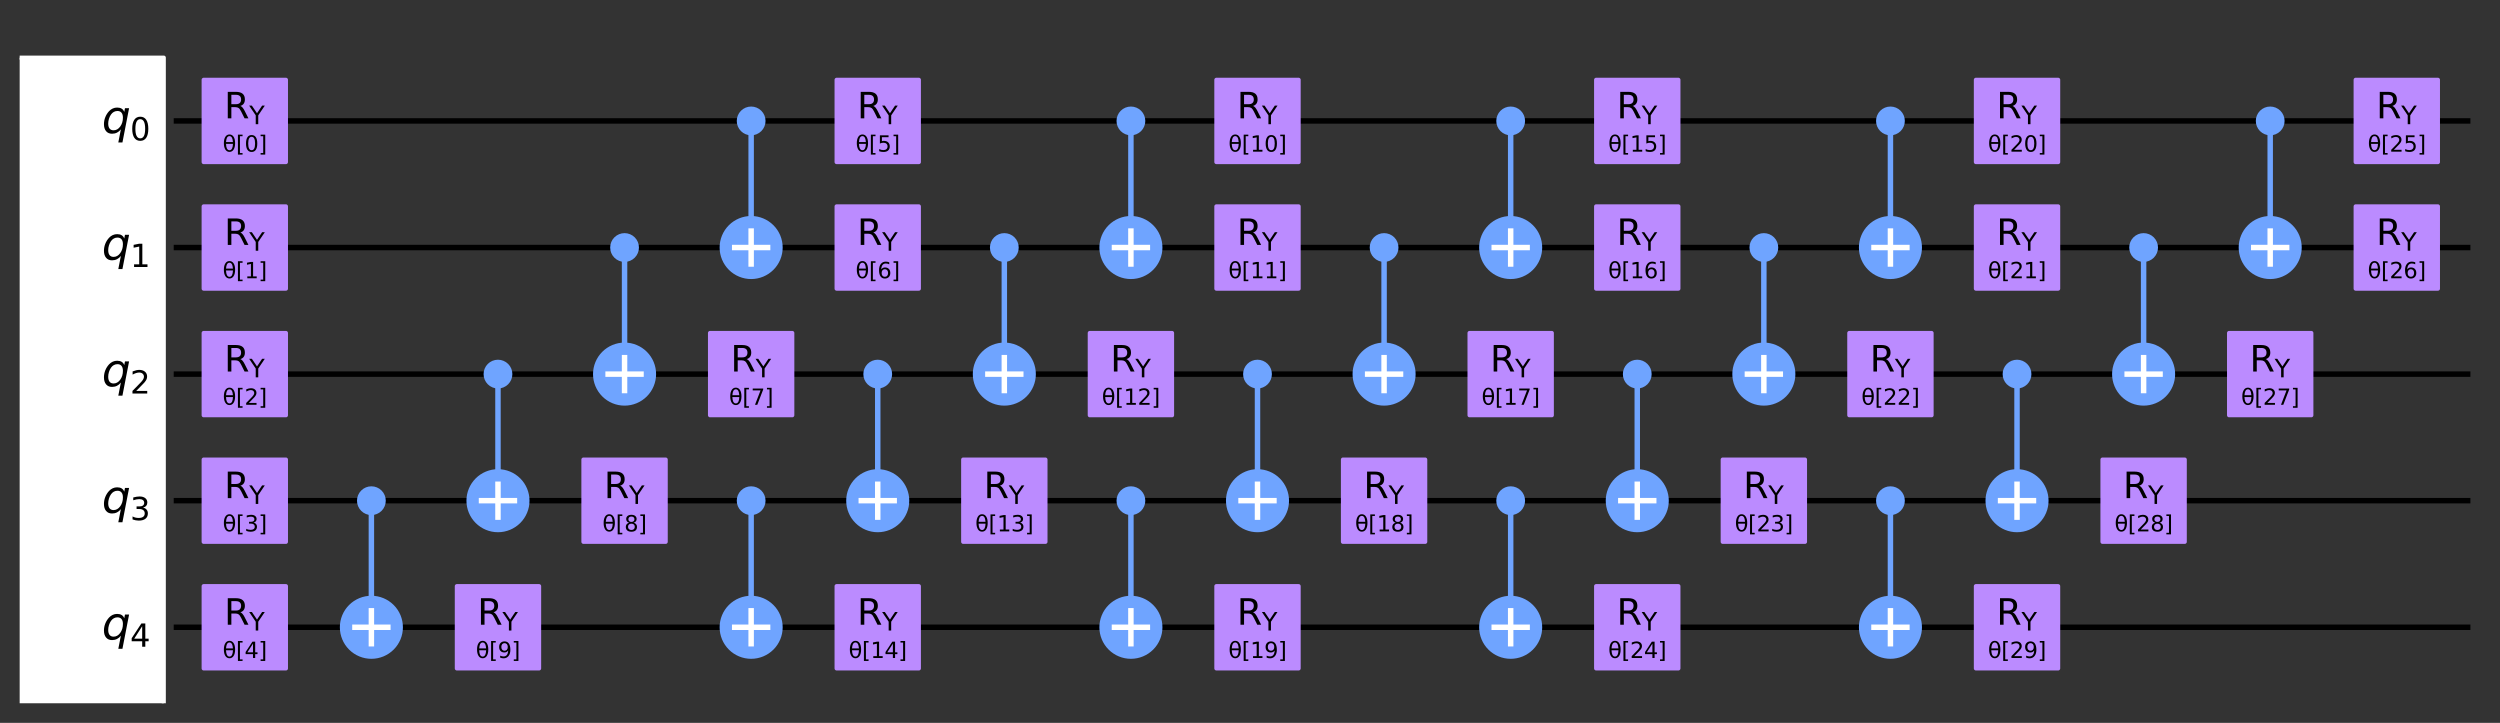 <?xml version="1.0" encoding="utf-8" standalone="no"?>
<!DOCTYPE svg PUBLIC "-//W3C//DTD SVG 1.1//EN"
  "http://www.w3.org/Graphics/SVG/1.1/DTD/svg11.dtd">
<svg xmlns:xlink="http://www.w3.org/1999/xlink" width="915.452pt" height="264.712pt" viewBox="0 0 915.452 264.712" xmlns="http://www.w3.org/2000/svg" version="1.1">
 <rect x="0" y="0" width="915.452" height="264.712" fill="#333333" stroke="none"/>
 <defs>
  <style type="text/css">*{stroke-linejoin: round; stroke-linecap: butt}</style>
 </defs>
 <g id="figure_1">
  <g id="patch_1">
   <path d="M 0 264.712 
L 915.452 264.712 
L 915.452 0 
L 0 0 
L 0 264.712 
z
" style="fill: none"/>
  </g>
  <g id="axes_1">
   <g id="line2d_1">
    <path d="M 64.609 44.283 
L 903.617 44.283 
" clip-path="url(#pe3896e6dc6)" style="fill: none; stroke: #000000; stroke-width: 2; stroke-linecap: square"/>
   </g>
   <g id="line2d_2">
    <path d="M 64.609 90.637 
L 903.617 90.637 
" clip-path="url(#pe3896e6dc6)" style="fill: none; stroke: #000000; stroke-width: 2; stroke-linecap: square"/>
   </g>
   <g id="line2d_3">
    <path d="M 64.609 136.991 
L 903.617 136.991 
" clip-path="url(#pe3896e6dc6)" style="fill: none; stroke: #000000; stroke-width: 2; stroke-linecap: square"/>
   </g>
   <g id="line2d_4">
    <path d="M 64.609 183.345 
L 903.617 183.345 
" clip-path="url(#pe3896e6dc6)" style="fill: none; stroke: #000000; stroke-width: 2; stroke-linecap: square"/>
   </g>
   <g id="line2d_5">
    <path d="M 64.609 229.699 
L 903.617 229.699 
" clip-path="url(#pe3896e6dc6)" style="fill: none; stroke: #000000; stroke-width: 2; stroke-linecap: square"/>
   </g>
   <g id="patch_2">
    <path d="M 59.974 21.106 
L -1098.876 21.106 
L -1098.876 299.23 
L 59.974 299.23 
z
" clip-path="url(#pe3896e6dc6)" style="fill: #ffffff; stroke: #ffffff; stroke-width: 1.5; stroke-linejoin: miter"/>
   </g>
   <g id="line2d_6">
    <path d="M 135.994 229.699 
L 135.994 183.345 
" clip-path="url(#pe3896e6dc6)" style="fill: none; stroke: #6fa4ff; stroke-width: 2; stroke-linecap: square"/>
   </g>
   <g id="line2d_7">
    <path d="M 182.348 183.345 
L 182.348 136.991 
" clip-path="url(#pe3896e6dc6)" style="fill: none; stroke: #6fa4ff; stroke-width: 2; stroke-linecap: square"/>
   </g>
   <g id="line2d_8">
    <path d="M 228.702 136.991 
L 228.702 90.637 
" clip-path="url(#pe3896e6dc6)" style="fill: none; stroke: #6fa4ff; stroke-width: 2; stroke-linecap: square"/>
   </g>
   <g id="line2d_9">
    <path d="M 275.056 90.637 
L 275.056 44.283 
" clip-path="url(#pe3896e6dc6)" style="fill: none; stroke: #6fa4ff; stroke-width: 2; stroke-linecap: square"/>
   </g>
   <g id="line2d_10">
    <path d="M 275.056 229.699 
L 275.056 183.345 
" clip-path="url(#pe3896e6dc6)" style="fill: none; stroke: #6fa4ff; stroke-width: 2; stroke-linecap: square"/>
   </g>
   <g id="line2d_11">
    <path d="M 321.41 183.345 
L 321.41 136.991 
" clip-path="url(#pe3896e6dc6)" style="fill: none; stroke: #6fa4ff; stroke-width: 2; stroke-linecap: square"/>
   </g>
   <g id="line2d_12">
    <path d="M 367.764 136.991 
L 367.764 90.637 
" clip-path="url(#pe3896e6dc6)" style="fill: none; stroke: #6fa4ff; stroke-width: 2; stroke-linecap: square"/>
   </g>
   <g id="line2d_13">
    <path d="M 414.118 90.637 
L 414.118 44.283 
" clip-path="url(#pe3896e6dc6)" style="fill: none; stroke: #6fa4ff; stroke-width: 2; stroke-linecap: square"/>
   </g>
   <g id="line2d_14">
    <path d="M 414.118 229.699 
L 414.118 183.345 
" clip-path="url(#pe3896e6dc6)" style="fill: none; stroke: #6fa4ff; stroke-width: 2; stroke-linecap: square"/>
   </g>
   <g id="line2d_15">
    <path d="M 460.472 183.345 
L 460.472 136.991 
" clip-path="url(#pe3896e6dc6)" style="fill: none; stroke: #6fa4ff; stroke-width: 2; stroke-linecap: square"/>
   </g>
   <g id="line2d_16">
    <path d="M 506.826 136.991 
L 506.826 90.637 
" clip-path="url(#pe3896e6dc6)" style="fill: none; stroke: #6fa4ff; stroke-width: 2; stroke-linecap: square"/>
   </g>
   <g id="line2d_17">
    <path d="M 553.18 90.637 
L 553.18 44.283 
" clip-path="url(#pe3896e6dc6)" style="fill: none; stroke: #6fa4ff; stroke-width: 2; stroke-linecap: square"/>
   </g>
   <g id="line2d_18">
    <path d="M 553.18 229.699 
L 553.18 183.345 
" clip-path="url(#pe3896e6dc6)" style="fill: none; stroke: #6fa4ff; stroke-width: 2; stroke-linecap: square"/>
   </g>
   <g id="line2d_19">
    <path d="M 599.534 183.345 
L 599.534 136.991 
" clip-path="url(#pe3896e6dc6)" style="fill: none; stroke: #6fa4ff; stroke-width: 2; stroke-linecap: square"/>
   </g>
   <g id="line2d_20">
    <path d="M 645.888 136.991 
L 645.888 90.637 
" clip-path="url(#pe3896e6dc6)" style="fill: none; stroke: #6fa4ff; stroke-width: 2; stroke-linecap: square"/>
   </g>
   <g id="line2d_21">
    <path d="M 692.242 90.637 
L 692.242 44.283 
" clip-path="url(#pe3896e6dc6)" style="fill: none; stroke: #6fa4ff; stroke-width: 2; stroke-linecap: square"/>
   </g>
   <g id="line2d_22">
    <path d="M 692.242 229.699 
L 692.242 183.345 
" clip-path="url(#pe3896e6dc6)" style="fill: none; stroke: #6fa4ff; stroke-width: 2; stroke-linecap: square"/>
   </g>
   <g id="line2d_23">
    <path d="M 738.596 183.345 
L 738.596 136.991 
" clip-path="url(#pe3896e6dc6)" style="fill: none; stroke: #6fa4ff; stroke-width: 2; stroke-linecap: square"/>
   </g>
   <g id="line2d_24">
    <path d="M 784.95 136.991 
L 784.95 90.637 
" clip-path="url(#pe3896e6dc6)" style="fill: none; stroke: #6fa4ff; stroke-width: 2; stroke-linecap: square"/>
   </g>
   <g id="line2d_25">
    <path d="M 831.304 90.637 
L 831.304 44.283 
" clip-path="url(#pe3896e6dc6)" style="fill: none; stroke: #6fa4ff; stroke-width: 2; stroke-linecap: square"/>
   </g>
   <g id="patch_3">
    <path d="M 74.575 59.348 
L 104.705 59.348 
L 104.705 29.218 
L 74.575 29.218 
z
" clip-path="url(#pe3896e6dc6)" style="fill: #bb8bff; stroke: #bb8bff; stroke-width: 1.5; stroke-linejoin: miter"/>
   </g>
   <g id="patch_4">
    <path d="M 74.575 105.702 
L 104.705 105.702 
L 104.705 75.572 
L 74.575 75.572 
z
" clip-path="url(#pe3896e6dc6)" style="fill: #bb8bff; stroke: #bb8bff; stroke-width: 1.5; stroke-linejoin: miter"/>
   </g>
   <g id="patch_5">
    <path d="M 74.575 152.056 
L 104.705 152.056 
L 104.705 121.926 
L 74.575 121.926 
z
" clip-path="url(#pe3896e6dc6)" style="fill: #bb8bff; stroke: #bb8bff; stroke-width: 1.5; stroke-linejoin: miter"/>
   </g>
   <g id="patch_6">
    <path d="M 74.575 198.41 
L 104.705 198.41 
L 104.705 168.28 
L 74.575 168.28 
z
" clip-path="url(#pe3896e6dc6)" style="fill: #bb8bff; stroke: #bb8bff; stroke-width: 1.5; stroke-linejoin: miter"/>
   </g>
   <g id="patch_7">
    <path d="M 74.575 244.764 
L 104.705 244.764 
L 104.705 214.634 
L 74.575 214.634 
z
" clip-path="url(#pe3896e6dc6)" style="fill: #bb8bff; stroke: #bb8bff; stroke-width: 1.5; stroke-linejoin: miter"/>
   </g>
   <g id="patch_8">
    <path d="M 135.994 187.865 
C 137.193 187.865 138.343 187.389 139.19 186.541 
C 140.038 185.693 140.514 184.544 140.514 183.345 
C 140.514 182.147 140.038 180.997 139.19 180.149 
C 138.343 179.302 137.193 178.826 135.994 178.826 
C 134.796 178.826 133.646 179.302 132.799 180.149 
C 131.951 180.997 131.475 182.147 131.475 183.345 
C 131.475 184.544 131.951 185.693 132.799 186.541 
C 133.646 187.389 134.796 187.865 135.994 187.865 
z
" clip-path="url(#pe3896e6dc6)" style="fill: #6fa4ff; stroke: #6fa4ff; stroke-width: 1.5; stroke-linejoin: miter"/>
   </g>
   <g id="patch_9">
    <path d="M 135.994 240.245 
C 138.791 240.245 141.474 239.134 143.451 237.156 
C 145.429 235.178 146.54 232.496 146.54 229.699 
C 146.54 226.902 145.429 224.22 143.451 222.242 
C 141.474 220.265 138.791 219.154 135.994 219.154 
C 133.198 219.154 130.515 220.265 128.538 222.242 
C 126.56 224.22 125.449 226.902 125.449 229.699 
C 125.449 232.496 126.56 235.178 128.538 237.156 
C 130.515 239.134 133.198 240.245 135.994 240.245 
z
" clip-path="url(#pe3896e6dc6)" style="fill: #6fa4ff; stroke: #6fa4ff; stroke-width: 2; stroke-linejoin: miter"/>
   </g>
   <g id="patch_10">
    <path d="M 182.348 141.511 
C 183.547 141.511 184.697 141.035 185.544 140.187 
C 186.392 139.339 186.868 138.19 186.868 136.991 
C 186.868 135.793 186.392 134.643 185.544 133.795 
C 184.697 132.948 183.547 132.472 182.348 132.472 
C 181.15 132.472 180 132.948 179.153 133.795 
C 178.305 134.643 177.829 135.793 177.829 136.991 
C 177.829 138.19 178.305 139.339 179.153 140.187 
C 180 141.035 181.15 141.511 182.348 141.511 
z
" clip-path="url(#pe3896e6dc6)" style="fill: #6fa4ff; stroke: #6fa4ff; stroke-width: 1.5; stroke-linejoin: miter"/>
   </g>
   <g id="patch_11">
    <path d="M 182.348 193.891 
C 185.145 193.891 187.828 192.78 189.805 190.802 
C 191.783 188.824 192.894 186.142 192.894 183.345 
C 192.894 180.548 191.783 177.866 189.805 175.888 
C 187.828 173.911 185.145 172.8 182.348 172.8 
C 179.552 172.8 176.869 173.911 174.892 175.888 
C 172.914 177.866 171.803 180.548 171.803 183.345 
C 171.803 186.142 172.914 188.824 174.892 190.802 
C 176.869 192.78 179.552 193.891 182.348 193.891 
z
" clip-path="url(#pe3896e6dc6)" style="fill: #6fa4ff; stroke: #6fa4ff; stroke-width: 2; stroke-linejoin: miter"/>
   </g>
   <g id="patch_12">
    <path d="M 167.283 244.764 
L 197.413 244.764 
L 197.413 214.634 
L 167.283 214.634 
z
" clip-path="url(#pe3896e6dc6)" style="fill: #bb8bff; stroke: #bb8bff; stroke-width: 1.5; stroke-linejoin: miter"/>
   </g>
   <g id="patch_13">
    <path d="M 228.702 95.157 
C 229.901 95.157 231.051 94.681 231.898 93.833 
C 232.746 92.985 233.222 91.836 233.222 90.637 
C 233.222 89.439 232.746 88.289 231.898 87.441 
C 231.051 86.594 229.901 86.118 228.702 86.118 
C 227.504 86.118 226.354 86.594 225.507 87.441 
C 224.659 88.289 224.183 89.439 224.183 90.637 
C 224.183 91.836 224.659 92.985 225.507 93.833 
C 226.354 94.681 227.504 95.157 228.702 95.157 
z
" clip-path="url(#pe3896e6dc6)" style="fill: #6fa4ff; stroke: #6fa4ff; stroke-width: 1.5; stroke-linejoin: miter"/>
   </g>
   <g id="patch_14">
    <path d="M 228.702 147.537 
C 231.499 147.537 234.182 146.426 236.159 144.448 
C 238.137 142.47 239.248 139.788 239.248 136.991 
C 239.248 134.194 238.137 131.512 236.159 129.534 
C 234.182 127.557 231.499 126.446 228.702 126.446 
C 225.906 126.446 223.223 127.557 221.246 129.534 
C 219.268 131.512 218.157 134.194 218.157 136.991 
C 218.157 139.788 219.268 142.47 221.246 144.448 
C 223.223 146.426 225.906 147.537 228.702 147.537 
z
" clip-path="url(#pe3896e6dc6)" style="fill: #6fa4ff; stroke: #6fa4ff; stroke-width: 2; stroke-linejoin: miter"/>
   </g>
   <g id="patch_15">
    <path d="M 213.637 198.41 
L 243.767 198.41 
L 243.767 168.28 
L 213.637 168.28 
z
" clip-path="url(#pe3896e6dc6)" style="fill: #bb8bff; stroke: #bb8bff; stroke-width: 1.5; stroke-linejoin: miter"/>
   </g>
   <g id="patch_16">
    <path d="M 275.056 48.803 
C 276.255 48.803 277.405 48.327 278.252 47.479 
C 279.1 46.631 279.576 45.482 279.576 44.283 
C 279.576 43.085 279.1 41.935 278.252 41.087 
C 277.405 40.24 276.255 39.764 275.056 39.764 
C 273.858 39.764 272.708 40.24 271.861 41.087 
C 271.013 41.935 270.537 43.085 270.537 44.283 
C 270.537 45.482 271.013 46.631 271.861 47.479 
C 272.708 48.327 273.858 48.803 275.056 48.803 
z
" clip-path="url(#pe3896e6dc6)" style="fill: #6fa4ff; stroke: #6fa4ff; stroke-width: 1.5; stroke-linejoin: miter"/>
   </g>
   <g id="patch_17">
    <path d="M 275.056 101.183 
C 277.853 101.183 280.536 100.072 282.513 98.094 
C 284.491 96.116 285.602 93.434 285.602 90.637 
C 285.602 87.84 284.491 85.158 282.513 83.18 
C 280.536 81.203 277.853 80.092 275.056 80.092 
C 272.26 80.092 269.577 81.203 267.6 83.18 
C 265.622 85.158 264.511 87.84 264.511 90.637 
C 264.511 93.434 265.622 96.116 267.6 98.094 
C 269.577 100.072 272.26 101.183 275.056 101.183 
z
" clip-path="url(#pe3896e6dc6)" style="fill: #6fa4ff; stroke: #6fa4ff; stroke-width: 2; stroke-linejoin: miter"/>
   </g>
   <g id="patch_18">
    <path d="M 259.991 152.056 
L 290.121 152.056 
L 290.121 121.926 
L 259.991 121.926 
z
" clip-path="url(#pe3896e6dc6)" style="fill: #bb8bff; stroke: #bb8bff; stroke-width: 1.5; stroke-linejoin: miter"/>
   </g>
   <g id="patch_19">
    <path d="M 275.056 187.865 
C 276.255 187.865 277.405 187.389 278.252 186.541 
C 279.1 185.693 279.576 184.544 279.576 183.345 
C 279.576 182.147 279.1 180.997 278.252 180.149 
C 277.405 179.302 276.255 178.826 275.056 178.826 
C 273.858 178.826 272.708 179.302 271.861 180.149 
C 271.013 180.997 270.537 182.147 270.537 183.345 
C 270.537 184.544 271.013 185.693 271.861 186.541 
C 272.708 187.389 273.858 187.865 275.056 187.865 
z
" clip-path="url(#pe3896e6dc6)" style="fill: #6fa4ff; stroke: #6fa4ff; stroke-width: 1.5; stroke-linejoin: miter"/>
   </g>
   <g id="patch_20">
    <path d="M 275.056 240.245 
C 277.853 240.245 280.536 239.134 282.513 237.156 
C 284.491 235.178 285.602 232.496 285.602 229.699 
C 285.602 226.902 284.491 224.22 282.513 222.242 
C 280.536 220.265 277.853 219.154 275.056 219.154 
C 272.26 219.154 269.577 220.265 267.6 222.242 
C 265.622 224.22 264.511 226.902 264.511 229.699 
C 264.511 232.496 265.622 235.178 267.6 237.156 
C 269.577 239.134 272.26 240.245 275.056 240.245 
z
" clip-path="url(#pe3896e6dc6)" style="fill: #6fa4ff; stroke: #6fa4ff; stroke-width: 2; stroke-linejoin: miter"/>
   </g>
   <g id="patch_21">
    <path d="M 306.345 59.348 
L 336.475 59.348 
L 336.475 29.218 
L 306.345 29.218 
z
" clip-path="url(#pe3896e6dc6)" style="fill: #bb8bff; stroke: #bb8bff; stroke-width: 1.5; stroke-linejoin: miter"/>
   </g>
   <g id="patch_22">
    <path d="M 306.345 105.702 
L 336.475 105.702 
L 336.475 75.572 
L 306.345 75.572 
z
" clip-path="url(#pe3896e6dc6)" style="fill: #bb8bff; stroke: #bb8bff; stroke-width: 1.5; stroke-linejoin: miter"/>
   </g>
   <g id="patch_23">
    <path d="M 321.41 141.511 
C 322.609 141.511 323.759 141.035 324.606 140.187 
C 325.454 139.339 325.93 138.19 325.93 136.991 
C 325.93 135.793 325.454 134.643 324.606 133.795 
C 323.759 132.948 322.609 132.472 321.41 132.472 
C 320.212 132.472 319.062 132.948 318.215 133.795 
C 317.367 134.643 316.891 135.793 316.891 136.991 
C 316.891 138.19 317.367 139.339 318.215 140.187 
C 319.062 141.035 320.212 141.511 321.41 141.511 
z
" clip-path="url(#pe3896e6dc6)" style="fill: #6fa4ff; stroke: #6fa4ff; stroke-width: 1.5; stroke-linejoin: miter"/>
   </g>
   <g id="patch_24">
    <path d="M 321.41 193.891 
C 324.207 193.891 326.89 192.78 328.867 190.802 
C 330.845 188.824 331.956 186.142 331.956 183.345 
C 331.956 180.548 330.845 177.866 328.867 175.888 
C 326.89 173.911 324.207 172.8 321.41 172.8 
C 318.614 172.8 315.931 173.911 313.954 175.888 
C 311.976 177.866 310.865 180.548 310.865 183.345 
C 310.865 186.142 311.976 188.824 313.954 190.802 
C 315.931 192.78 318.614 193.891 321.41 193.891 
z
" clip-path="url(#pe3896e6dc6)" style="fill: #6fa4ff; stroke: #6fa4ff; stroke-width: 2; stroke-linejoin: miter"/>
   </g>
   <g id="patch_25">
    <path d="M 306.345 244.764 
L 336.475 244.764 
L 336.475 214.634 
L 306.345 214.634 
z
" clip-path="url(#pe3896e6dc6)" style="fill: #bb8bff; stroke: #bb8bff; stroke-width: 1.5; stroke-linejoin: miter"/>
   </g>
   <g id="patch_26">
    <path d="M 367.764 95.157 
C 368.963 95.157 370.113 94.681 370.96 93.833 
C 371.808 92.985 372.284 91.836 372.284 90.637 
C 372.284 89.439 371.808 88.289 370.96 87.441 
C 370.113 86.594 368.963 86.118 367.764 86.118 
C 366.566 86.118 365.416 86.594 364.569 87.441 
C 363.721 88.289 363.245 89.439 363.245 90.637 
C 363.245 91.836 363.721 92.985 364.569 93.833 
C 365.416 94.681 366.566 95.157 367.764 95.157 
z
" clip-path="url(#pe3896e6dc6)" style="fill: #6fa4ff; stroke: #6fa4ff; stroke-width: 1.5; stroke-linejoin: miter"/>
   </g>
   <g id="patch_27">
    <path d="M 367.764 147.537 
C 370.561 147.537 373.244 146.426 375.221 144.448 
C 377.199 142.47 378.31 139.788 378.31 136.991 
C 378.31 134.194 377.199 131.512 375.221 129.534 
C 373.244 127.557 370.561 126.446 367.764 126.446 
C 364.968 126.446 362.285 127.557 360.308 129.534 
C 358.33 131.512 357.219 134.194 357.219 136.991 
C 357.219 139.788 358.33 142.47 360.308 144.448 
C 362.285 146.426 364.968 147.537 367.764 147.537 
z
" clip-path="url(#pe3896e6dc6)" style="fill: #6fa4ff; stroke: #6fa4ff; stroke-width: 2; stroke-linejoin: miter"/>
   </g>
   <g id="patch_28">
    <path d="M 352.699 198.41 
L 382.829 198.41 
L 382.829 168.28 
L 352.699 168.28 
z
" clip-path="url(#pe3896e6dc6)" style="fill: #bb8bff; stroke: #bb8bff; stroke-width: 1.5; stroke-linejoin: miter"/>
   </g>
   <g id="patch_29">
    <path d="M 414.118 48.803 
C 415.317 48.803 416.467 48.327 417.314 47.479 
C 418.162 46.631 418.638 45.482 418.638 44.283 
C 418.638 43.085 418.162 41.935 417.314 41.087 
C 416.467 40.24 415.317 39.764 414.118 39.764 
C 412.92 39.764 411.77 40.24 410.923 41.087 
C 410.075 41.935 409.599 43.085 409.599 44.283 
C 409.599 45.482 410.075 46.631 410.923 47.479 
C 411.77 48.327 412.92 48.803 414.118 48.803 
z
" clip-path="url(#pe3896e6dc6)" style="fill: #6fa4ff; stroke: #6fa4ff; stroke-width: 1.5; stroke-linejoin: miter"/>
   </g>
   <g id="patch_30">
    <path d="M 414.118 101.183 
C 416.915 101.183 419.598 100.072 421.575 98.094 
C 423.553 96.116 424.664 93.434 424.664 90.637 
C 424.664 87.84 423.553 85.158 421.575 83.18 
C 419.598 81.203 416.915 80.092 414.118 80.092 
C 411.322 80.092 408.639 81.203 406.662 83.18 
C 404.684 85.158 403.573 87.84 403.573 90.637 
C 403.573 93.434 404.684 96.116 406.662 98.094 
C 408.639 100.072 411.322 101.183 414.118 101.183 
z
" clip-path="url(#pe3896e6dc6)" style="fill: #6fa4ff; stroke: #6fa4ff; stroke-width: 2; stroke-linejoin: miter"/>
   </g>
   <g id="patch_31">
    <path d="M 399.053 152.056 
L 429.183 152.056 
L 429.183 121.926 
L 399.053 121.926 
z
" clip-path="url(#pe3896e6dc6)" style="fill: #bb8bff; stroke: #bb8bff; stroke-width: 1.5; stroke-linejoin: miter"/>
   </g>
   <g id="patch_32">
    <path d="M 414.118 187.865 
C 415.317 187.865 416.467 187.389 417.314 186.541 
C 418.162 185.693 418.638 184.544 418.638 183.345 
C 418.638 182.147 418.162 180.997 417.314 180.149 
C 416.467 179.302 415.317 178.826 414.118 178.826 
C 412.92 178.826 411.77 179.302 410.923 180.149 
C 410.075 180.997 409.599 182.147 409.599 183.345 
C 409.599 184.544 410.075 185.693 410.923 186.541 
C 411.77 187.389 412.92 187.865 414.118 187.865 
z
" clip-path="url(#pe3896e6dc6)" style="fill: #6fa4ff; stroke: #6fa4ff; stroke-width: 1.5; stroke-linejoin: miter"/>
   </g>
   <g id="patch_33">
    <path d="M 414.118 240.245 
C 416.915 240.245 419.598 239.134 421.575 237.156 
C 423.553 235.178 424.664 232.496 424.664 229.699 
C 424.664 226.902 423.553 224.22 421.575 222.242 
C 419.598 220.265 416.915 219.154 414.118 219.154 
C 411.322 219.154 408.639 220.265 406.662 222.242 
C 404.684 224.22 403.573 226.902 403.573 229.699 
C 403.573 232.496 404.684 235.178 406.662 237.156 
C 408.639 239.134 411.322 240.245 414.118 240.245 
z
" clip-path="url(#pe3896e6dc6)" style="fill: #6fa4ff; stroke: #6fa4ff; stroke-width: 2; stroke-linejoin: miter"/>
   </g>
   <g id="patch_34">
    <path d="M 445.407 59.348 
L 475.537 59.348 
L 475.537 29.218 
L 445.407 29.218 
z
" clip-path="url(#pe3896e6dc6)" style="fill: #bb8bff; stroke: #bb8bff; stroke-width: 1.5; stroke-linejoin: miter"/>
   </g>
   <g id="patch_35">
    <path d="M 445.407 105.702 
L 475.537 105.702 
L 475.537 75.572 
L 445.407 75.572 
z
" clip-path="url(#pe3896e6dc6)" style="fill: #bb8bff; stroke: #bb8bff; stroke-width: 1.5; stroke-linejoin: miter"/>
   </g>
   <g id="patch_36">
    <path d="M 460.472 141.511 
C 461.671 141.511 462.821 141.035 463.668 140.187 
C 464.516 139.339 464.992 138.19 464.992 136.991 
C 464.992 135.793 464.516 134.643 463.668 133.795 
C 462.821 132.948 461.671 132.472 460.472 132.472 
C 459.274 132.472 458.124 132.948 457.277 133.795 
C 456.429 134.643 455.953 135.793 455.953 136.991 
C 455.953 138.19 456.429 139.339 457.277 140.187 
C 458.124 141.035 459.274 141.511 460.472 141.511 
z
" clip-path="url(#pe3896e6dc6)" style="fill: #6fa4ff; stroke: #6fa4ff; stroke-width: 1.5; stroke-linejoin: miter"/>
   </g>
   <g id="patch_37">
    <path d="M 460.472 193.891 
C 463.269 193.891 465.952 192.78 467.929 190.802 
C 469.907 188.824 471.018 186.142 471.018 183.345 
C 471.018 180.548 469.907 177.866 467.929 175.888 
C 465.952 173.911 463.269 172.8 460.472 172.8 
C 457.676 172.8 454.993 173.911 453.016 175.888 
C 451.038 177.866 449.927 180.548 449.927 183.345 
C 449.927 186.142 451.038 188.824 453.016 190.802 
C 454.993 192.78 457.676 193.891 460.472 193.891 
z
" clip-path="url(#pe3896e6dc6)" style="fill: #6fa4ff; stroke: #6fa4ff; stroke-width: 2; stroke-linejoin: miter"/>
   </g>
   <g id="patch_38">
    <path d="M 445.407 244.764 
L 475.537 244.764 
L 475.537 214.634 
L 445.407 214.634 
z
" clip-path="url(#pe3896e6dc6)" style="fill: #bb8bff; stroke: #bb8bff; stroke-width: 1.5; stroke-linejoin: miter"/>
   </g>
   <g id="patch_39">
    <path d="M 506.826 95.157 
C 508.025 95.157 509.175 94.681 510.022 93.833 
C 510.87 92.985 511.346 91.836 511.346 90.637 
C 511.346 89.439 510.87 88.289 510.022 87.441 
C 509.175 86.594 508.025 86.118 506.826 86.118 
C 505.628 86.118 504.478 86.594 503.631 87.441 
C 502.783 88.289 502.307 89.439 502.307 90.637 
C 502.307 91.836 502.783 92.985 503.631 93.833 
C 504.478 94.681 505.628 95.157 506.826 95.157 
z
" clip-path="url(#pe3896e6dc6)" style="fill: #6fa4ff; stroke: #6fa4ff; stroke-width: 1.5; stroke-linejoin: miter"/>
   </g>
   <g id="patch_40">
    <path d="M 506.826 147.537 
C 509.623 147.537 512.306 146.426 514.283 144.448 
C 516.261 142.47 517.372 139.788 517.372 136.991 
C 517.372 134.194 516.261 131.512 514.283 129.534 
C 512.306 127.557 509.623 126.446 506.826 126.446 
C 504.03 126.446 501.347 127.557 499.37 129.534 
C 497.392 131.512 496.281 134.194 496.281 136.991 
C 496.281 139.788 497.392 142.47 499.37 144.448 
C 501.347 146.426 504.03 147.537 506.826 147.537 
z
" clip-path="url(#pe3896e6dc6)" style="fill: #6fa4ff; stroke: #6fa4ff; stroke-width: 2; stroke-linejoin: miter"/>
   </g>
   <g id="patch_41">
    <path d="M 491.761 198.41 
L 521.891 198.41 
L 521.891 168.28 
L 491.761 168.28 
z
" clip-path="url(#pe3896e6dc6)" style="fill: #bb8bff; stroke: #bb8bff; stroke-width: 1.5; stroke-linejoin: miter"/>
   </g>
   <g id="patch_42">
    <path d="M 553.18 48.803 
C 554.379 48.803 555.529 48.327 556.376 47.479 
C 557.224 46.631 557.7 45.482 557.7 44.283 
C 557.7 43.085 557.224 41.935 556.376 41.087 
C 555.529 40.24 554.379 39.764 553.18 39.764 
C 551.982 39.764 550.832 40.24 549.985 41.087 
C 549.137 41.935 548.661 43.085 548.661 44.283 
C 548.661 45.482 549.137 46.631 549.985 47.479 
C 550.832 48.327 551.982 48.803 553.18 48.803 
z
" clip-path="url(#pe3896e6dc6)" style="fill: #6fa4ff; stroke: #6fa4ff; stroke-width: 1.5; stroke-linejoin: miter"/>
   </g>
   <g id="patch_43">
    <path d="M 553.18 101.183 
C 555.977 101.183 558.66 100.072 560.637 98.094 
C 562.615 96.116 563.726 93.434 563.726 90.637 
C 563.726 87.84 562.615 85.158 560.637 83.18 
C 558.66 81.203 555.977 80.092 553.18 80.092 
C 550.384 80.092 547.701 81.203 545.724 83.18 
C 543.746 85.158 542.635 87.84 542.635 90.637 
C 542.635 93.434 543.746 96.116 545.724 98.094 
C 547.701 100.072 550.384 101.183 553.18 101.183 
z
" clip-path="url(#pe3896e6dc6)" style="fill: #6fa4ff; stroke: #6fa4ff; stroke-width: 2; stroke-linejoin: miter"/>
   </g>
   <g id="patch_44">
    <path d="M 538.115 152.056 
L 568.245 152.056 
L 568.245 121.926 
L 538.115 121.926 
z
" clip-path="url(#pe3896e6dc6)" style="fill: #bb8bff; stroke: #bb8bff; stroke-width: 1.5; stroke-linejoin: miter"/>
   </g>
   <g id="patch_45">
    <path d="M 553.18 187.865 
C 554.379 187.865 555.529 187.389 556.376 186.541 
C 557.224 185.693 557.7 184.544 557.7 183.345 
C 557.7 182.147 557.224 180.997 556.376 180.149 
C 555.529 179.302 554.379 178.826 553.18 178.826 
C 551.982 178.826 550.832 179.302 549.985 180.149 
C 549.137 180.997 548.661 182.147 548.661 183.345 
C 548.661 184.544 549.137 185.693 549.985 186.541 
C 550.832 187.389 551.982 187.865 553.18 187.865 
z
" clip-path="url(#pe3896e6dc6)" style="fill: #6fa4ff; stroke: #6fa4ff; stroke-width: 1.5; stroke-linejoin: miter"/>
   </g>
   <g id="patch_46">
    <path d="M 553.18 240.245 
C 555.977 240.245 558.66 239.134 560.637 237.156 
C 562.615 235.178 563.726 232.496 563.726 229.699 
C 563.726 226.902 562.615 224.22 560.637 222.242 
C 558.66 220.265 555.977 219.154 553.18 219.154 
C 550.384 219.154 547.701 220.265 545.724 222.242 
C 543.746 224.22 542.635 226.902 542.635 229.699 
C 542.635 232.496 543.746 235.178 545.724 237.156 
C 547.701 239.134 550.384 240.245 553.18 240.245 
z
" clip-path="url(#pe3896e6dc6)" style="fill: #6fa4ff; stroke: #6fa4ff; stroke-width: 2; stroke-linejoin: miter"/>
   </g>
   <g id="patch_47">
    <path d="M 584.469 59.348 
L 614.599 59.348 
L 614.599 29.218 
L 584.469 29.218 
z
" clip-path="url(#pe3896e6dc6)" style="fill: #bb8bff; stroke: #bb8bff; stroke-width: 1.5; stroke-linejoin: miter"/>
   </g>
   <g id="patch_48">
    <path d="M 584.469 105.702 
L 614.599 105.702 
L 614.599 75.572 
L 584.469 75.572 
z
" clip-path="url(#pe3896e6dc6)" style="fill: #bb8bff; stroke: #bb8bff; stroke-width: 1.5; stroke-linejoin: miter"/>
   </g>
   <g id="patch_49">
    <path d="M 599.534 141.511 
C 600.733 141.511 601.883 141.035 602.73 140.187 
C 603.578 139.339 604.054 138.19 604.054 136.991 
C 604.054 135.793 603.578 134.643 602.73 133.795 
C 601.883 132.948 600.733 132.472 599.534 132.472 
C 598.336 132.472 597.186 132.948 596.339 133.795 
C 595.491 134.643 595.015 135.793 595.015 136.991 
C 595.015 138.19 595.491 139.339 596.339 140.187 
C 597.186 141.035 598.336 141.511 599.534 141.511 
z
" clip-path="url(#pe3896e6dc6)" style="fill: #6fa4ff; stroke: #6fa4ff; stroke-width: 1.5; stroke-linejoin: miter"/>
   </g>
   <g id="patch_50">
    <path d="M 599.534 193.891 
C 602.331 193.891 605.014 192.78 606.991 190.802 
C 608.969 188.824 610.08 186.142 610.08 183.345 
C 610.08 180.548 608.969 177.866 606.991 175.888 
C 605.014 173.911 602.331 172.8 599.534 172.8 
C 596.738 172.8 594.055 173.911 592.078 175.888 
C 590.1 177.866 588.989 180.548 588.989 183.345 
C 588.989 186.142 590.1 188.824 592.078 190.802 
C 594.055 192.78 596.738 193.891 599.534 193.891 
z
" clip-path="url(#pe3896e6dc6)" style="fill: #6fa4ff; stroke: #6fa4ff; stroke-width: 2; stroke-linejoin: miter"/>
   </g>
   <g id="patch_51">
    <path d="M 584.469 244.764 
L 614.599 244.764 
L 614.599 214.634 
L 584.469 214.634 
z
" clip-path="url(#pe3896e6dc6)" style="fill: #bb8bff; stroke: #bb8bff; stroke-width: 1.5; stroke-linejoin: miter"/>
   </g>
   <g id="patch_52">
    <path d="M 645.888 95.157 
C 647.087 95.157 648.237 94.681 649.084 93.833 
C 649.932 92.985 650.408 91.836 650.408 90.637 
C 650.408 89.439 649.932 88.289 649.084 87.441 
C 648.237 86.594 647.087 86.118 645.888 86.118 
C 644.69 86.118 643.54 86.594 642.693 87.441 
C 641.845 88.289 641.369 89.439 641.369 90.637 
C 641.369 91.836 641.845 92.985 642.693 93.833 
C 643.54 94.681 644.69 95.157 645.888 95.157 
z
" clip-path="url(#pe3896e6dc6)" style="fill: #6fa4ff; stroke: #6fa4ff; stroke-width: 1.5; stroke-linejoin: miter"/>
   </g>
   <g id="patch_53">
    <path d="M 645.888 147.537 
C 648.685 147.537 651.368 146.426 653.345 144.448 
C 655.323 142.47 656.434 139.788 656.434 136.991 
C 656.434 134.194 655.323 131.512 653.345 129.534 
C 651.368 127.557 648.685 126.446 645.888 126.446 
C 643.092 126.446 640.409 127.557 638.432 129.534 
C 636.454 131.512 635.343 134.194 635.343 136.991 
C 635.343 139.788 636.454 142.47 638.432 144.448 
C 640.409 146.426 643.092 147.537 645.888 147.537 
z
" clip-path="url(#pe3896e6dc6)" style="fill: #6fa4ff; stroke: #6fa4ff; stroke-width: 2; stroke-linejoin: miter"/>
   </g>
   <g id="patch_54">
    <path d="M 630.823 198.41 
L 660.953 198.41 
L 660.953 168.28 
L 630.823 168.28 
z
" clip-path="url(#pe3896e6dc6)" style="fill: #bb8bff; stroke: #bb8bff; stroke-width: 1.5; stroke-linejoin: miter"/>
   </g>
   <g id="patch_55">
    <path d="M 692.242 48.803 
C 693.441 48.803 694.591 48.327 695.438 47.479 
C 696.286 46.631 696.762 45.482 696.762 44.283 
C 696.762 43.085 696.286 41.935 695.438 41.087 
C 694.591 40.24 693.441 39.764 692.242 39.764 
C 691.044 39.764 689.894 40.24 689.047 41.087 
C 688.199 41.935 687.723 43.085 687.723 44.283 
C 687.723 45.482 688.199 46.631 689.047 47.479 
C 689.894 48.327 691.044 48.803 692.242 48.803 
z
" clip-path="url(#pe3896e6dc6)" style="fill: #6fa4ff; stroke: #6fa4ff; stroke-width: 1.5; stroke-linejoin: miter"/>
   </g>
   <g id="patch_56">
    <path d="M 692.242 101.183 
C 695.039 101.183 697.722 100.072 699.699 98.094 
C 701.677 96.116 702.788 93.434 702.788 90.637 
C 702.788 87.84 701.677 85.158 699.699 83.18 
C 697.722 81.203 695.039 80.092 692.242 80.092 
C 689.446 80.092 686.763 81.203 684.786 83.18 
C 682.808 85.158 681.697 87.84 681.697 90.637 
C 681.697 93.434 682.808 96.116 684.786 98.094 
C 686.763 100.072 689.446 101.183 692.242 101.183 
z
" clip-path="url(#pe3896e6dc6)" style="fill: #6fa4ff; stroke: #6fa4ff; stroke-width: 2; stroke-linejoin: miter"/>
   </g>
   <g id="patch_57">
    <path d="M 677.177 152.056 
L 707.307 152.056 
L 707.307 121.926 
L 677.177 121.926 
z
" clip-path="url(#pe3896e6dc6)" style="fill: #bb8bff; stroke: #bb8bff; stroke-width: 1.5; stroke-linejoin: miter"/>
   </g>
   <g id="patch_58">
    <path d="M 692.242 187.865 
C 693.441 187.865 694.591 187.389 695.438 186.541 
C 696.286 185.693 696.762 184.544 696.762 183.345 
C 696.762 182.147 696.286 180.997 695.438 180.149 
C 694.591 179.302 693.441 178.826 692.242 178.826 
C 691.044 178.826 689.894 179.302 689.047 180.149 
C 688.199 180.997 687.723 182.147 687.723 183.345 
C 687.723 184.544 688.199 185.693 689.047 186.541 
C 689.894 187.389 691.044 187.865 692.242 187.865 
z
" clip-path="url(#pe3896e6dc6)" style="fill: #6fa4ff; stroke: #6fa4ff; stroke-width: 1.5; stroke-linejoin: miter"/>
   </g>
   <g id="patch_59">
    <path d="M 692.242 240.245 
C 695.039 240.245 697.722 239.134 699.699 237.156 
C 701.677 235.178 702.788 232.496 702.788 229.699 
C 702.788 226.902 701.677 224.22 699.699 222.242 
C 697.722 220.265 695.039 219.154 692.242 219.154 
C 689.446 219.154 686.763 220.265 684.786 222.242 
C 682.808 224.22 681.697 226.902 681.697 229.699 
C 681.697 232.496 682.808 235.178 684.786 237.156 
C 686.763 239.134 689.446 240.245 692.242 240.245 
z
" clip-path="url(#pe3896e6dc6)" style="fill: #6fa4ff; stroke: #6fa4ff; stroke-width: 2; stroke-linejoin: miter"/>
   </g>
   <g id="patch_60">
    <path d="M 723.531 59.348 
L 753.661 59.348 
L 753.661 29.218 
L 723.531 29.218 
z
" clip-path="url(#pe3896e6dc6)" style="fill: #bb8bff; stroke: #bb8bff; stroke-width: 1.5; stroke-linejoin: miter"/>
   </g>
   <g id="patch_61">
    <path d="M 723.531 105.702 
L 753.661 105.702 
L 753.661 75.572 
L 723.531 75.572 
z
" clip-path="url(#pe3896e6dc6)" style="fill: #bb8bff; stroke: #bb8bff; stroke-width: 1.5; stroke-linejoin: miter"/>
   </g>
   <g id="patch_62">
    <path d="M 738.596 141.511 
C 739.795 141.511 740.945 141.035 741.792 140.187 
C 742.64 139.339 743.116 138.19 743.116 136.991 
C 743.116 135.793 742.64 134.643 741.792 133.795 
C 740.945 132.948 739.795 132.472 738.596 132.472 
C 737.398 132.472 736.248 132.948 735.401 133.795 
C 734.553 134.643 734.077 135.793 734.077 136.991 
C 734.077 138.19 734.553 139.339 735.401 140.187 
C 736.248 141.035 737.398 141.511 738.596 141.511 
z
" clip-path="url(#pe3896e6dc6)" style="fill: #6fa4ff; stroke: #6fa4ff; stroke-width: 1.5; stroke-linejoin: miter"/>
   </g>
   <g id="patch_63">
    <path d="M 738.596 193.891 
C 741.393 193.891 744.076 192.78 746.053 190.802 
C 748.031 188.824 749.142 186.142 749.142 183.345 
C 749.142 180.548 748.031 177.866 746.053 175.888 
C 744.076 173.911 741.393 172.8 738.596 172.8 
C 735.8 172.8 733.117 173.911 731.14 175.888 
C 729.162 177.866 728.051 180.548 728.051 183.345 
C 728.051 186.142 729.162 188.824 731.14 190.802 
C 733.117 192.78 735.8 193.891 738.596 193.891 
z
" clip-path="url(#pe3896e6dc6)" style="fill: #6fa4ff; stroke: #6fa4ff; stroke-width: 2; stroke-linejoin: miter"/>
   </g>
   <g id="patch_64">
    <path d="M 723.531 244.764 
L 753.661 244.764 
L 753.661 214.634 
L 723.531 214.634 
z
" clip-path="url(#pe3896e6dc6)" style="fill: #bb8bff; stroke: #bb8bff; stroke-width: 1.5; stroke-linejoin: miter"/>
   </g>
   <g id="patch_65">
    <path d="M 784.95 95.157 
C 786.149 95.157 787.299 94.681 788.146 93.833 
C 788.994 92.985 789.47 91.836 789.47 90.637 
C 789.47 89.439 788.994 88.289 788.146 87.441 
C 787.299 86.594 786.149 86.118 784.95 86.118 
C 783.752 86.118 782.602 86.594 781.755 87.441 
C 780.907 88.289 780.431 89.439 780.431 90.637 
C 780.431 91.836 780.907 92.985 781.755 93.833 
C 782.602 94.681 783.752 95.157 784.95 95.157 
z
" clip-path="url(#pe3896e6dc6)" style="fill: #6fa4ff; stroke: #6fa4ff; stroke-width: 1.5; stroke-linejoin: miter"/>
   </g>
   <g id="patch_66">
    <path d="M 784.95 147.537 
C 787.747 147.537 790.43 146.426 792.407 144.448 
C 794.385 142.47 795.496 139.788 795.496 136.991 
C 795.496 134.194 794.385 131.512 792.407 129.534 
C 790.43 127.557 787.747 126.446 784.95 126.446 
C 782.154 126.446 779.471 127.557 777.494 129.534 
C 775.516 131.512 774.405 134.194 774.405 136.991 
C 774.405 139.788 775.516 142.47 777.494 144.448 
C 779.471 146.426 782.154 147.537 784.95 147.537 
z
" clip-path="url(#pe3896e6dc6)" style="fill: #6fa4ff; stroke: #6fa4ff; stroke-width: 2; stroke-linejoin: miter"/>
   </g>
   <g id="patch_67">
    <path d="M 769.885 198.41 
L 800.015 198.41 
L 800.015 168.28 
L 769.885 168.28 
z
" clip-path="url(#pe3896e6dc6)" style="fill: #bb8bff; stroke: #bb8bff; stroke-width: 1.5; stroke-linejoin: miter"/>
   </g>
   <g id="patch_68">
    <path d="M 831.304 48.803 
C 832.503 48.803 833.653 48.327 834.5 47.479 
C 835.348 46.631 835.824 45.482 835.824 44.283 
C 835.824 43.085 835.348 41.935 834.5 41.087 
C 833.653 40.24 832.503 39.764 831.304 39.764 
C 830.106 39.764 828.956 40.24 828.109 41.087 
C 827.261 41.935 826.785 43.085 826.785 44.283 
C 826.785 45.482 827.261 46.631 828.109 47.479 
C 828.956 48.327 830.106 48.803 831.304 48.803 
z
" clip-path="url(#pe3896e6dc6)" style="fill: #6fa4ff; stroke: #6fa4ff; stroke-width: 1.5; stroke-linejoin: miter"/>
   </g>
   <g id="patch_69">
    <path d="M 831.304 101.183 
C 834.101 101.183 836.784 100.072 838.761 98.094 
C 840.739 96.116 841.85 93.434 841.85 90.637 
C 841.85 87.84 840.739 85.158 838.761 83.18 
C 836.784 81.203 834.101 80.092 831.304 80.092 
C 828.508 80.092 825.825 81.203 823.848 83.18 
C 821.87 85.158 820.759 87.84 820.759 90.637 
C 820.759 93.434 821.87 96.116 823.848 98.094 
C 825.825 100.072 828.508 101.183 831.304 101.183 
z
" clip-path="url(#pe3896e6dc6)" style="fill: #6fa4ff; stroke: #6fa4ff; stroke-width: 2; stroke-linejoin: miter"/>
   </g>
   <g id="patch_70">
    <path d="M 816.239 152.056 
L 846.369 152.056 
L 846.369 121.926 
L 816.239 121.926 
z
" clip-path="url(#pe3896e6dc6)" style="fill: #bb8bff; stroke: #bb8bff; stroke-width: 1.5; stroke-linejoin: miter"/>
   </g>
   <g id="patch_71">
    <path d="M 862.593 59.348 
L 892.723 59.348 
L 892.723 29.218 
L 862.593 29.218 
z
" clip-path="url(#pe3896e6dc6)" style="fill: #bb8bff; stroke: #bb8bff; stroke-width: 1.5; stroke-linejoin: miter"/>
   </g>
   <g id="patch_72">
    <path d="M 862.593 105.702 
L 892.723 105.702 
L 892.723 75.572 
L 862.593 75.572 
z
" clip-path="url(#pe3896e6dc6)" style="fill: #bb8bff; stroke: #bb8bff; stroke-width: 1.5; stroke-linejoin: miter"/>
   </g>
   <g id="line2d_26">
    <path d="M 135.994 235.725 
L 135.994 223.673 
" clip-path="url(#pe3896e6dc6)" style="fill: none; stroke: #ffffff; stroke-width: 2; stroke-linecap: square"/>
   </g>
   <g id="line2d_27">
    <path d="M 129.968 229.699 
L 142.02 229.699 
" clip-path="url(#pe3896e6dc6)" style="fill: none; stroke: #ffffff; stroke-width: 2; stroke-linecap: square"/>
   </g>
   <g id="line2d_28">
    <path d="M 182.348 189.371 
L 182.348 177.319 
" clip-path="url(#pe3896e6dc6)" style="fill: none; stroke: #ffffff; stroke-width: 2; stroke-linecap: square"/>
   </g>
   <g id="line2d_29">
    <path d="M 176.322 183.345 
L 188.374 183.345 
" clip-path="url(#pe3896e6dc6)" style="fill: none; stroke: #ffffff; stroke-width: 2; stroke-linecap: square"/>
   </g>
   <g id="line2d_30">
    <path d="M 228.702 143.017 
L 228.702 130.965 
" clip-path="url(#pe3896e6dc6)" style="fill: none; stroke: #ffffff; stroke-width: 2; stroke-linecap: square"/>
   </g>
   <g id="line2d_31">
    <path d="M 222.676 136.991 
L 234.728 136.991 
" clip-path="url(#pe3896e6dc6)" style="fill: none; stroke: #ffffff; stroke-width: 2; stroke-linecap: square"/>
   </g>
   <g id="line2d_32">
    <path d="M 275.056 96.663 
L 275.056 84.611 
" clip-path="url(#pe3896e6dc6)" style="fill: none; stroke: #ffffff; stroke-width: 2; stroke-linecap: square"/>
   </g>
   <g id="line2d_33">
    <path d="M 269.03 90.637 
L 281.082 90.637 
" clip-path="url(#pe3896e6dc6)" style="fill: none; stroke: #ffffff; stroke-width: 2; stroke-linecap: square"/>
   </g>
   <g id="line2d_34">
    <path d="M 275.056 235.725 
L 275.056 223.673 
" clip-path="url(#pe3896e6dc6)" style="fill: none; stroke: #ffffff; stroke-width: 2; stroke-linecap: square"/>
   </g>
   <g id="line2d_35">
    <path d="M 269.03 229.699 
L 281.082 229.699 
" clip-path="url(#pe3896e6dc6)" style="fill: none; stroke: #ffffff; stroke-width: 2; stroke-linecap: square"/>
   </g>
   <g id="line2d_36">
    <path d="M 321.41 189.371 
L 321.41 177.319 
" clip-path="url(#pe3896e6dc6)" style="fill: none; stroke: #ffffff; stroke-width: 2; stroke-linecap: square"/>
   </g>
   <g id="line2d_37">
    <path d="M 315.384 183.345 
L 327.436 183.345 
" clip-path="url(#pe3896e6dc6)" style="fill: none; stroke: #ffffff; stroke-width: 2; stroke-linecap: square"/>
   </g>
   <g id="line2d_38">
    <path d="M 367.764 143.017 
L 367.764 130.965 
" clip-path="url(#pe3896e6dc6)" style="fill: none; stroke: #ffffff; stroke-width: 2; stroke-linecap: square"/>
   </g>
   <g id="line2d_39">
    <path d="M 361.738 136.991 
L 373.79 136.991 
" clip-path="url(#pe3896e6dc6)" style="fill: none; stroke: #ffffff; stroke-width: 2; stroke-linecap: square"/>
   </g>
   <g id="line2d_40">
    <path d="M 414.118 96.663 
L 414.118 84.611 
" clip-path="url(#pe3896e6dc6)" style="fill: none; stroke: #ffffff; stroke-width: 2; stroke-linecap: square"/>
   </g>
   <g id="line2d_41">
    <path d="M 408.092 90.637 
L 420.144 90.637 
" clip-path="url(#pe3896e6dc6)" style="fill: none; stroke: #ffffff; stroke-width: 2; stroke-linecap: square"/>
   </g>
   <g id="line2d_42">
    <path d="M 414.118 235.725 
L 414.118 223.673 
" clip-path="url(#pe3896e6dc6)" style="fill: none; stroke: #ffffff; stroke-width: 2; stroke-linecap: square"/>
   </g>
   <g id="line2d_43">
    <path d="M 408.092 229.699 
L 420.144 229.699 
" clip-path="url(#pe3896e6dc6)" style="fill: none; stroke: #ffffff; stroke-width: 2; stroke-linecap: square"/>
   </g>
   <g id="line2d_44">
    <path d="M 460.472 189.371 
L 460.472 177.319 
" clip-path="url(#pe3896e6dc6)" style="fill: none; stroke: #ffffff; stroke-width: 2; stroke-linecap: square"/>
   </g>
   <g id="line2d_45">
    <path d="M 454.446 183.345 
L 466.498 183.345 
" clip-path="url(#pe3896e6dc6)" style="fill: none; stroke: #ffffff; stroke-width: 2; stroke-linecap: square"/>
   </g>
   <g id="line2d_46">
    <path d="M 506.826 143.017 
L 506.826 130.965 
" clip-path="url(#pe3896e6dc6)" style="fill: none; stroke: #ffffff; stroke-width: 2; stroke-linecap: square"/>
   </g>
   <g id="line2d_47">
    <path d="M 500.8 136.991 
L 512.852 136.991 
" clip-path="url(#pe3896e6dc6)" style="fill: none; stroke: #ffffff; stroke-width: 2; stroke-linecap: square"/>
   </g>
   <g id="line2d_48">
    <path d="M 553.18 96.663 
L 553.18 84.611 
" clip-path="url(#pe3896e6dc6)" style="fill: none; stroke: #ffffff; stroke-width: 2; stroke-linecap: square"/>
   </g>
   <g id="line2d_49">
    <path d="M 547.154 90.637 
L 559.206 90.637 
" clip-path="url(#pe3896e6dc6)" style="fill: none; stroke: #ffffff; stroke-width: 2; stroke-linecap: square"/>
   </g>
   <g id="line2d_50">
    <path d="M 553.18 235.725 
L 553.18 223.673 
" clip-path="url(#pe3896e6dc6)" style="fill: none; stroke: #ffffff; stroke-width: 2; stroke-linecap: square"/>
   </g>
   <g id="line2d_51">
    <path d="M 547.154 229.699 
L 559.206 229.699 
" clip-path="url(#pe3896e6dc6)" style="fill: none; stroke: #ffffff; stroke-width: 2; stroke-linecap: square"/>
   </g>
   <g id="line2d_52">
    <path d="M 599.534 189.371 
L 599.534 177.319 
" clip-path="url(#pe3896e6dc6)" style="fill: none; stroke: #ffffff; stroke-width: 2; stroke-linecap: square"/>
   </g>
   <g id="line2d_53">
    <path d="M 593.508 183.345 
L 605.56 183.345 
" clip-path="url(#pe3896e6dc6)" style="fill: none; stroke: #ffffff; stroke-width: 2; stroke-linecap: square"/>
   </g>
   <g id="line2d_54">
    <path d="M 645.888 143.017 
L 645.888 130.965 
" clip-path="url(#pe3896e6dc6)" style="fill: none; stroke: #ffffff; stroke-width: 2; stroke-linecap: square"/>
   </g>
   <g id="line2d_55">
    <path d="M 639.862 136.991 
L 651.914 136.991 
" clip-path="url(#pe3896e6dc6)" style="fill: none; stroke: #ffffff; stroke-width: 2; stroke-linecap: square"/>
   </g>
   <g id="line2d_56">
    <path d="M 692.242 96.663 
L 692.242 84.611 
" clip-path="url(#pe3896e6dc6)" style="fill: none; stroke: #ffffff; stroke-width: 2; stroke-linecap: square"/>
   </g>
   <g id="line2d_57">
    <path d="M 686.216 90.637 
L 698.268 90.637 
" clip-path="url(#pe3896e6dc6)" style="fill: none; stroke: #ffffff; stroke-width: 2; stroke-linecap: square"/>
   </g>
   <g id="line2d_58">
    <path d="M 692.242 235.725 
L 692.242 223.673 
" clip-path="url(#pe3896e6dc6)" style="fill: none; stroke: #ffffff; stroke-width: 2; stroke-linecap: square"/>
   </g>
   <g id="line2d_59">
    <path d="M 686.216 229.699 
L 698.268 229.699 
" clip-path="url(#pe3896e6dc6)" style="fill: none; stroke: #ffffff; stroke-width: 2; stroke-linecap: square"/>
   </g>
   <g id="line2d_60">
    <path d="M 738.596 189.371 
L 738.596 177.319 
" clip-path="url(#pe3896e6dc6)" style="fill: none; stroke: #ffffff; stroke-width: 2; stroke-linecap: square"/>
   </g>
   <g id="line2d_61">
    <path d="M 732.57 183.345 
L 744.622 183.345 
" clip-path="url(#pe3896e6dc6)" style="fill: none; stroke: #ffffff; stroke-width: 2; stroke-linecap: square"/>
   </g>
   <g id="line2d_62">
    <path d="M 784.95 143.017 
L 784.95 130.965 
" clip-path="url(#pe3896e6dc6)" style="fill: none; stroke: #ffffff; stroke-width: 2; stroke-linecap: square"/>
   </g>
   <g id="line2d_63">
    <path d="M 778.924 136.991 
L 790.976 136.991 
" clip-path="url(#pe3896e6dc6)" style="fill: none; stroke: #ffffff; stroke-width: 2; stroke-linecap: square"/>
   </g>
   <g id="line2d_64">
    <path d="M 831.304 96.663 
L 831.304 84.611 
" clip-path="url(#pe3896e6dc6)" style="fill: none; stroke: #ffffff; stroke-width: 2; stroke-linecap: square"/>
   </g>
   <g id="line2d_65">
    <path d="M 825.278 90.637 
L 837.33 90.637 
" clip-path="url(#pe3896e6dc6)" style="fill: none; stroke: #ffffff; stroke-width: 2; stroke-linecap: square"/>
   </g>
   <g id="text_1">
    <g clip-path="url(#pe3896e6dc6)">
     <!-- ${q}_{0}$ -->
     <g transform="translate(37.301 48.734) scale(0.163 -0.163)">
      <defs>
       <path id="DejaVuSans-Oblique-71" d="M 2669 525 
Q 2438 222 2123 65 
Q 1809 -91 1428 -91 
Q 897 -91 595 267 
Q 294 625 294 1253 
Q 294 1759 480 2231 
Q 666 2703 1013 3078 
Q 1238 3322 1530 3453 
Q 1822 3584 2144 3584 
Q 2531 3584 2781 3431 
Q 3031 3278 3144 2969 
L 3244 3494 
L 3822 3494 
L 2888 -1319 
L 2309 -1319 
L 2669 525 
z
M 891 1338 
Q 891 875 1084 633 
Q 1278 391 1644 391 
Q 2188 391 2572 911 
Q 2956 1431 2956 2175 
Q 2956 2625 2757 2864 
Q 2559 3103 2188 3103 
Q 1916 3103 1684 2976 
Q 1453 2850 1281 2606 
Q 1100 2350 995 2006 
Q 891 1663 891 1338 
z
" transform="scale(0.016)"/>
       <path id="DejaVuSans-30" d="M 2034 4250 
Q 1547 4250 1301 3770 
Q 1056 3291 1056 2328 
Q 1056 1369 1301 889 
Q 1547 409 2034 409 
Q 2525 409 2770 889 
Q 3016 1369 3016 2328 
Q 3016 3291 2770 3770 
Q 2525 4250 2034 4250 
z
M 2034 4750 
Q 2819 4750 3233 4129 
Q 3647 3509 3647 2328 
Q 3647 1150 3233 529 
Q 2819 -91 2034 -91 
Q 1250 -91 836 529 
Q 422 1150 422 2328 
Q 422 3509 836 4129 
Q 1250 4750 2034 4750 
z
" transform="scale(0.016)"/>
      </defs>
      <use xlink:href="#DejaVuSans-Oblique-71"/>
      <use xlink:href="#DejaVuSans-30" transform="translate(63.477 -16.406) scale(0.7)"/>
     </g>
    </g>
   </g>
   <g id="text_2">
    <g clip-path="url(#pe3896e6dc6)">
     <!-- ${q}_{1}$ -->
     <g transform="translate(37.301 95.088) scale(0.163 -0.163)">
      <defs>
       <path id="DejaVuSans-31" d="M 794 531 
L 1825 531 
L 1825 4091 
L 703 3866 
L 703 4441 
L 1819 4666 
L 2450 4666 
L 2450 531 
L 3481 531 
L 3481 0 
L 794 0 
L 794 531 
z
" transform="scale(0.016)"/>
      </defs>
      <use xlink:href="#DejaVuSans-Oblique-71"/>
      <use xlink:href="#DejaVuSans-31" transform="translate(63.477 -16.406) scale(0.7)"/>
     </g>
    </g>
   </g>
   <g id="text_3">
    <g clip-path="url(#pe3896e6dc6)">
     <!-- ${q}_{2}$ -->
     <g transform="translate(37.301 141.442) scale(0.163 -0.163)">
      <defs>
       <path id="DejaVuSans-32" d="M 1228 531 
L 3431 531 
L 3431 0 
L 469 0 
L 469 531 
Q 828 903 1448 1529 
Q 2069 2156 2228 2338 
Q 2531 2678 2651 2914 
Q 2772 3150 2772 3378 
Q 2772 3750 2511 3984 
Q 2250 4219 1831 4219 
Q 1534 4219 1204 4116 
Q 875 4013 500 3803 
L 500 4441 
Q 881 4594 1212 4672 
Q 1544 4750 1819 4750 
Q 2544 4750 2975 4387 
Q 3406 4025 3406 3419 
Q 3406 3131 3298 2873 
Q 3191 2616 2906 2266 
Q 2828 2175 2409 1742 
Q 1991 1309 1228 531 
z
" transform="scale(0.016)"/>
      </defs>
      <use xlink:href="#DejaVuSans-Oblique-71"/>
      <use xlink:href="#DejaVuSans-32" transform="translate(63.477 -16.406) scale(0.7)"/>
     </g>
    </g>
   </g>
   <g id="text_4">
    <g clip-path="url(#pe3896e6dc6)">
     <!-- ${q}_{3}$ -->
     <g transform="translate(37.301 187.796) scale(0.163 -0.163)">
      <defs>
       <path id="DejaVuSans-33" d="M 2597 2516 
Q 3050 2419 3304 2112 
Q 3559 1806 3559 1356 
Q 3559 666 3084 287 
Q 2609 -91 1734 -91 
Q 1441 -91 1130 -33 
Q 819 25 488 141 
L 488 750 
Q 750 597 1062 519 
Q 1375 441 1716 441 
Q 2309 441 2620 675 
Q 2931 909 2931 1356 
Q 2931 1769 2642 2001 
Q 2353 2234 1838 2234 
L 1294 2234 
L 1294 2753 
L 1863 2753 
Q 2328 2753 2575 2939 
Q 2822 3125 2822 3475 
Q 2822 3834 2567 4026 
Q 2313 4219 1838 4219 
Q 1578 4219 1281 4162 
Q 984 4106 628 3988 
L 628 4550 
Q 988 4650 1302 4700 
Q 1616 4750 1894 4750 
Q 2613 4750 3031 4423 
Q 3450 4097 3450 3541 
Q 3450 3153 3228 2886 
Q 3006 2619 2597 2516 
z
" transform="scale(0.016)"/>
      </defs>
      <use xlink:href="#DejaVuSans-Oblique-71"/>
      <use xlink:href="#DejaVuSans-33" transform="translate(63.477 -16.406) scale(0.7)"/>
     </g>
    </g>
   </g>
   <g id="text_5">
    <g clip-path="url(#pe3896e6dc6)">
     <!-- ${q}_{4}$ -->
     <g transform="translate(37.301 234.15) scale(0.163 -0.163)">
      <defs>
       <path id="DejaVuSans-34" d="M 2419 4116 
L 825 1625 
L 2419 1625 
L 2419 4116 
z
M 2253 4666 
L 3047 4666 
L 3047 1625 
L 3713 1625 
L 3713 1100 
L 3047 1100 
L 3047 0 
L 2419 0 
L 2419 1100 
L 313 1100 
L 313 1709 
L 2253 4666 
z
" transform="scale(0.016)"/>
      </defs>
      <use xlink:href="#DejaVuSans-Oblique-71"/>
      <use xlink:href="#DejaVuSans-34" transform="translate(63.477 -16.406) scale(0.7)"/>
     </g>
    </g>
   </g>
   <g id="text_6">
    <g clip-path="url(#pe3896e6dc6)">
     <!-- θ[0] -->
     <g transform="translate(81.527 55.53) scale(0.08 -0.08)">
      <defs>
       <path id="DejaVuSans-3b8" d="M 2953 2219 
L 963 2219 
Q 1009 1284 1225 888 
Q 1494 400 1959 400 
Q 2428 400 2688 891 
Q 2916 1322 2953 2219 
z
M 2944 2750 
Q 2856 3638 2688 3950 
Q 2419 4444 1959 4444 
Q 1481 4444 1228 3956 
Q 1028 3563 969 2750 
L 2944 2750 
z
M 1959 4913 
Q 2709 4913 3138 4250 
Q 3566 3591 3566 2422 
Q 3566 1256 3138 594 
Q 2709 -72 1959 -72 
Q 1206 -72 781 594 
Q 353 1256 353 2422 
Q 353 3591 781 4250 
Q 1206 4913 1959 4913 
z
" transform="scale(0.016)"/>
       <path id="DejaVuSans-5b" d="M 550 4863 
L 1875 4863 
L 1875 4416 
L 1125 4416 
L 1125 -397 
L 1875 -397 
L 1875 -844 
L 550 -844 
L 550 4863 
z
" transform="scale(0.016)"/>
       <path id="DejaVuSans-5d" d="M 1947 4863 
L 1947 -844 
L 622 -844 
L 622 -397 
L 1369 -397 
L 1369 4416 
L 622 4416 
L 622 4863 
L 1947 4863 
z
" transform="scale(0.016)"/>
      </defs>
      <use xlink:href="#DejaVuSans-3b8"/>
      <use xlink:href="#DejaVuSans-5b" x="61.182"/>
      <use xlink:href="#DejaVuSans-30" x="100.195"/>
      <use xlink:href="#DejaVuSans-5d" x="163.818"/>
     </g>
    </g>
   </g>
   <g id="text_7">
    <g clip-path="url(#pe3896e6dc6)">
     <!-- $\mathrm{R_Y}$ -->
     <g transform="translate(82.1 43.351) scale(0.13 -0.13)">
      <defs>
       <path id="DejaVuSans-52" d="M 2841 2188 
Q 3044 2119 3236 1894 
Q 3428 1669 3622 1275 
L 4263 0 
L 3584 0 
L 2988 1197 
Q 2756 1666 2539 1819 
Q 2322 1972 1947 1972 
L 1259 1972 
L 1259 0 
L 628 0 
L 628 4666 
L 2053 4666 
Q 2853 4666 3247 4331 
Q 3641 3997 3641 3322 
Q 3641 2881 3436 2590 
Q 3231 2300 2841 2188 
z
M 1259 4147 
L 1259 2491 
L 2053 2491 
Q 2509 2491 2742 2702 
Q 2975 2913 2975 3322 
Q 2975 3731 2742 3939 
Q 2509 4147 2053 4147 
L 1259 4147 
z
" transform="scale(0.016)"/>
       <path id="DejaVuSans-59" d="M -13 4666 
L 666 4666 
L 1959 2747 
L 3244 4666 
L 3922 4666 
L 2272 2222 
L 2272 0 
L 1638 0 
L 1638 2222 
L -13 4666 
z
" transform="scale(0.016)"/>
      </defs>
      <use xlink:href="#DejaVuSans-52" transform="translate(0 0.094)"/>
      <use xlink:href="#DejaVuSans-59" transform="translate(70.439 -16.312) scale(0.7)"/>
     </g>
    </g>
   </g>
   <g id="text_8">
    <g clip-path="url(#pe3896e6dc6)">
     <!-- θ[1] -->
     <g transform="translate(81.527 101.884) scale(0.08 -0.08)">
      <use xlink:href="#DejaVuSans-3b8"/>
      <use xlink:href="#DejaVuSans-5b" x="61.182"/>
      <use xlink:href="#DejaVuSans-31" x="100.195"/>
      <use xlink:href="#DejaVuSans-5d" x="163.818"/>
     </g>
    </g>
   </g>
   <g id="text_9">
    <g clip-path="url(#pe3896e6dc6)">
     <!-- $\mathrm{R_Y}$ -->
     <g transform="translate(82.1 89.705) scale(0.13 -0.13)">
      <use xlink:href="#DejaVuSans-52" transform="translate(0 0.094)"/>
      <use xlink:href="#DejaVuSans-59" transform="translate(70.439 -16.312) scale(0.7)"/>
     </g>
    </g>
   </g>
   <g id="text_10">
    <g clip-path="url(#pe3896e6dc6)">
     <!-- θ[2] -->
     <g transform="translate(81.527 148.238) scale(0.08 -0.08)">
      <use xlink:href="#DejaVuSans-3b8"/>
      <use xlink:href="#DejaVuSans-5b" x="61.182"/>
      <use xlink:href="#DejaVuSans-32" x="100.195"/>
      <use xlink:href="#DejaVuSans-5d" x="163.818"/>
     </g>
    </g>
   </g>
   <g id="text_11">
    <g clip-path="url(#pe3896e6dc6)">
     <!-- $\mathrm{R_Y}$ -->
     <g transform="translate(82.1 136.059) scale(0.13 -0.13)">
      <use xlink:href="#DejaVuSans-52" transform="translate(0 0.094)"/>
      <use xlink:href="#DejaVuSans-59" transform="translate(70.439 -16.312) scale(0.7)"/>
     </g>
    </g>
   </g>
   <g id="text_12">
    <g clip-path="url(#pe3896e6dc6)">
     <!-- θ[3] -->
     <g transform="translate(81.527 194.592) scale(0.08 -0.08)">
      <use xlink:href="#DejaVuSans-3b8"/>
      <use xlink:href="#DejaVuSans-5b" x="61.182"/>
      <use xlink:href="#DejaVuSans-33" x="100.195"/>
      <use xlink:href="#DejaVuSans-5d" x="163.818"/>
     </g>
    </g>
   </g>
   <g id="text_13">
    <g clip-path="url(#pe3896e6dc6)">
     <!-- $\mathrm{R_Y}$ -->
     <g transform="translate(82.1 182.413) scale(0.13 -0.13)">
      <use xlink:href="#DejaVuSans-52" transform="translate(0 0.094)"/>
      <use xlink:href="#DejaVuSans-59" transform="translate(70.439 -16.312) scale(0.7)"/>
     </g>
    </g>
   </g>
   <g id="text_14">
    <g clip-path="url(#pe3896e6dc6)">
     <!-- θ[4] -->
     <g transform="translate(81.527 240.946) scale(0.08 -0.08)">
      <use xlink:href="#DejaVuSans-3b8"/>
      <use xlink:href="#DejaVuSans-5b" x="61.182"/>
      <use xlink:href="#DejaVuSans-34" x="100.195"/>
      <use xlink:href="#DejaVuSans-5d" x="163.818"/>
     </g>
    </g>
   </g>
   <g id="text_15">
    <g clip-path="url(#pe3896e6dc6)">
     <!-- $\mathrm{R_Y}$ -->
     <g transform="translate(82.1 228.767) scale(0.13 -0.13)">
      <use xlink:href="#DejaVuSans-52" transform="translate(0 0.094)"/>
      <use xlink:href="#DejaVuSans-59" transform="translate(70.439 -16.312) scale(0.7)"/>
     </g>
    </g>
   </g>
   <g id="text_16">
    <g clip-path="url(#pe3896e6dc6)">
     <!-- θ[9] -->
     <g transform="translate(174.235 240.946) scale(0.08 -0.08)">
      <defs>
       <path id="DejaVuSans-39" d="M 703 97 
L 703 672 
Q 941 559 1184 500 
Q 1428 441 1663 441 
Q 2288 441 2617 861 
Q 2947 1281 2994 2138 
Q 2813 1869 2534 1725 
Q 2256 1581 1919 1581 
Q 1219 1581 811 2004 
Q 403 2428 403 3163 
Q 403 3881 828 4315 
Q 1253 4750 1959 4750 
Q 2769 4750 3195 4129 
Q 3622 3509 3622 2328 
Q 3622 1225 3098 567 
Q 2575 -91 1691 -91 
Q 1453 -91 1209 -44 
Q 966 3 703 97 
z
M 1959 2075 
Q 2384 2075 2632 2365 
Q 2881 2656 2881 3163 
Q 2881 3666 2632 3958 
Q 2384 4250 1959 4250 
Q 1534 4250 1286 3958 
Q 1038 3666 1038 3163 
Q 1038 2656 1286 2365 
Q 1534 2075 1959 2075 
z
" transform="scale(0.016)"/>
      </defs>
      <use xlink:href="#DejaVuSans-3b8"/>
      <use xlink:href="#DejaVuSans-5b" x="61.182"/>
      <use xlink:href="#DejaVuSans-39" x="100.195"/>
      <use xlink:href="#DejaVuSans-5d" x="163.818"/>
     </g>
    </g>
   </g>
   <g id="text_17">
    <g clip-path="url(#pe3896e6dc6)">
     <!-- $\mathrm{R_Y}$ -->
     <g transform="translate(174.808 228.767) scale(0.13 -0.13)">
      <use xlink:href="#DejaVuSans-52" transform="translate(0 0.094)"/>
      <use xlink:href="#DejaVuSans-59" transform="translate(70.439 -16.312) scale(0.7)"/>
     </g>
    </g>
   </g>
   <g id="text_18">
    <g clip-path="url(#pe3896e6dc6)">
     <!-- θ[8] -->
     <g transform="translate(220.589 194.592) scale(0.08 -0.08)">
      <defs>
       <path id="DejaVuSans-38" d="M 2034 2216 
Q 1584 2216 1326 1975 
Q 1069 1734 1069 1313 
Q 1069 891 1326 650 
Q 1584 409 2034 409 
Q 2484 409 2743 651 
Q 3003 894 3003 1313 
Q 3003 1734 2745 1975 
Q 2488 2216 2034 2216 
z
M 1403 2484 
Q 997 2584 770 2862 
Q 544 3141 544 3541 
Q 544 4100 942 4425 
Q 1341 4750 2034 4750 
Q 2731 4750 3128 4425 
Q 3525 4100 3525 3541 
Q 3525 3141 3298 2862 
Q 3072 2584 2669 2484 
Q 3125 2378 3379 2068 
Q 3634 1759 3634 1313 
Q 3634 634 3220 271 
Q 2806 -91 2034 -91 
Q 1263 -91 848 271 
Q 434 634 434 1313 
Q 434 1759 690 2068 
Q 947 2378 1403 2484 
z
M 1172 3481 
Q 1172 3119 1398 2916 
Q 1625 2713 2034 2713 
Q 2441 2713 2670 2916 
Q 2900 3119 2900 3481 
Q 2900 3844 2670 4047 
Q 2441 4250 2034 4250 
Q 1625 4250 1398 4047 
Q 1172 3844 1172 3481 
z
" transform="scale(0.016)"/>
      </defs>
      <use xlink:href="#DejaVuSans-3b8"/>
      <use xlink:href="#DejaVuSans-5b" x="61.182"/>
      <use xlink:href="#DejaVuSans-38" x="100.195"/>
      <use xlink:href="#DejaVuSans-5d" x="163.818"/>
     </g>
    </g>
   </g>
   <g id="text_19">
    <g clip-path="url(#pe3896e6dc6)">
     <!-- $\mathrm{R_Y}$ -->
     <g transform="translate(221.162 182.413) scale(0.13 -0.13)">
      <use xlink:href="#DejaVuSans-52" transform="translate(0 0.094)"/>
      <use xlink:href="#DejaVuSans-59" transform="translate(70.439 -16.312) scale(0.7)"/>
     </g>
    </g>
   </g>
   <g id="text_20">
    <g clip-path="url(#pe3896e6dc6)">
     <!-- θ[7] -->
     <g transform="translate(266.943 148.238) scale(0.08 -0.08)">
      <defs>
       <path id="DejaVuSans-37" d="M 525 4666 
L 3525 4666 
L 3525 4397 
L 1831 0 
L 1172 0 
L 2766 4134 
L 525 4134 
L 525 4666 
z
" transform="scale(0.016)"/>
      </defs>
      <use xlink:href="#DejaVuSans-3b8"/>
      <use xlink:href="#DejaVuSans-5b" x="61.182"/>
      <use xlink:href="#DejaVuSans-37" x="100.195"/>
      <use xlink:href="#DejaVuSans-5d" x="163.818"/>
     </g>
    </g>
   </g>
   <g id="text_21">
    <g clip-path="url(#pe3896e6dc6)">
     <!-- $\mathrm{R_Y}$ -->
     <g transform="translate(267.516 136.059) scale(0.13 -0.13)">
      <use xlink:href="#DejaVuSans-52" transform="translate(0 0.094)"/>
      <use xlink:href="#DejaVuSans-59" transform="translate(70.439 -16.312) scale(0.7)"/>
     </g>
    </g>
   </g>
   <g id="text_22">
    <g clip-path="url(#pe3896e6dc6)">
     <!-- θ[5] -->
     <g transform="translate(313.297 55.53) scale(0.08 -0.08)">
      <defs>
       <path id="DejaVuSans-35" d="M 691 4666 
L 3169 4666 
L 3169 4134 
L 1269 4134 
L 1269 2991 
Q 1406 3038 1543 3061 
Q 1681 3084 1819 3084 
Q 2600 3084 3056 2656 
Q 3513 2228 3513 1497 
Q 3513 744 3044 326 
Q 2575 -91 1722 -91 
Q 1428 -91 1123 -41 
Q 819 9 494 109 
L 494 744 
Q 775 591 1075 516 
Q 1375 441 1709 441 
Q 2250 441 2565 725 
Q 2881 1009 2881 1497 
Q 2881 1984 2565 2268 
Q 2250 2553 1709 2553 
Q 1456 2553 1204 2497 
Q 953 2441 691 2322 
L 691 4666 
z
" transform="scale(0.016)"/>
      </defs>
      <use xlink:href="#DejaVuSans-3b8"/>
      <use xlink:href="#DejaVuSans-5b" x="61.182"/>
      <use xlink:href="#DejaVuSans-35" x="100.195"/>
      <use xlink:href="#DejaVuSans-5d" x="163.818"/>
     </g>
    </g>
   </g>
   <g id="text_23">
    <g clip-path="url(#pe3896e6dc6)">
     <!-- $\mathrm{R_Y}$ -->
     <g transform="translate(313.87 43.351) scale(0.13 -0.13)">
      <use xlink:href="#DejaVuSans-52" transform="translate(0 0.094)"/>
      <use xlink:href="#DejaVuSans-59" transform="translate(70.439 -16.312) scale(0.7)"/>
     </g>
    </g>
   </g>
   <g id="text_24">
    <g clip-path="url(#pe3896e6dc6)">
     <!-- θ[6] -->
     <g transform="translate(313.297 101.884) scale(0.08 -0.08)">
      <defs>
       <path id="DejaVuSans-36" d="M 2113 2584 
Q 1688 2584 1439 2293 
Q 1191 2003 1191 1497 
Q 1191 994 1439 701 
Q 1688 409 2113 409 
Q 2538 409 2786 701 
Q 3034 994 3034 1497 
Q 3034 2003 2786 2293 
Q 2538 2584 2113 2584 
z
M 3366 4563 
L 3366 3988 
Q 3128 4100 2886 4159 
Q 2644 4219 2406 4219 
Q 1781 4219 1451 3797 
Q 1122 3375 1075 2522 
Q 1259 2794 1537 2939 
Q 1816 3084 2150 3084 
Q 2853 3084 3261 2657 
Q 3669 2231 3669 1497 
Q 3669 778 3244 343 
Q 2819 -91 2113 -91 
Q 1303 -91 875 529 
Q 447 1150 447 2328 
Q 447 3434 972 4092 
Q 1497 4750 2381 4750 
Q 2619 4750 2861 4703 
Q 3103 4656 3366 4563 
z
" transform="scale(0.016)"/>
      </defs>
      <use xlink:href="#DejaVuSans-3b8"/>
      <use xlink:href="#DejaVuSans-5b" x="61.182"/>
      <use xlink:href="#DejaVuSans-36" x="100.195"/>
      <use xlink:href="#DejaVuSans-5d" x="163.818"/>
     </g>
    </g>
   </g>
   <g id="text_25">
    <g clip-path="url(#pe3896e6dc6)">
     <!-- $\mathrm{R_Y}$ -->
     <g transform="translate(313.87 89.705) scale(0.13 -0.13)">
      <use xlink:href="#DejaVuSans-52" transform="translate(0 0.094)"/>
      <use xlink:href="#DejaVuSans-59" transform="translate(70.439 -16.312) scale(0.7)"/>
     </g>
    </g>
   </g>
   <g id="text_26">
    <g clip-path="url(#pe3896e6dc6)">
     <!-- θ[14] -->
     <g transform="translate(310.752 240.946) scale(0.08 -0.08)">
      <use xlink:href="#DejaVuSans-3b8"/>
      <use xlink:href="#DejaVuSans-5b" x="61.182"/>
      <use xlink:href="#DejaVuSans-31" x="100.195"/>
      <use xlink:href="#DejaVuSans-34" x="163.818"/>
      <use xlink:href="#DejaVuSans-5d" x="227.441"/>
     </g>
    </g>
   </g>
   <g id="text_27">
    <g clip-path="url(#pe3896e6dc6)">
     <!-- $\mathrm{R_Y}$ -->
     <g transform="translate(313.87 228.767) scale(0.13 -0.13)">
      <use xlink:href="#DejaVuSans-52" transform="translate(0 0.094)"/>
      <use xlink:href="#DejaVuSans-59" transform="translate(70.439 -16.312) scale(0.7)"/>
     </g>
    </g>
   </g>
   <g id="text_28">
    <g clip-path="url(#pe3896e6dc6)">
     <!-- θ[13] -->
     <g transform="translate(357.106 194.592) scale(0.08 -0.08)">
      <use xlink:href="#DejaVuSans-3b8"/>
      <use xlink:href="#DejaVuSans-5b" x="61.182"/>
      <use xlink:href="#DejaVuSans-31" x="100.195"/>
      <use xlink:href="#DejaVuSans-33" x="163.818"/>
      <use xlink:href="#DejaVuSans-5d" x="227.441"/>
     </g>
    </g>
   </g>
   <g id="text_29">
    <g clip-path="url(#pe3896e6dc6)">
     <!-- $\mathrm{R_Y}$ -->
     <g transform="translate(360.224 182.413) scale(0.13 -0.13)">
      <use xlink:href="#DejaVuSans-52" transform="translate(0 0.094)"/>
      <use xlink:href="#DejaVuSans-59" transform="translate(70.439 -16.312) scale(0.7)"/>
     </g>
    </g>
   </g>
   <g id="text_30">
    <g clip-path="url(#pe3896e6dc6)">
     <!-- θ[12] -->
     <g transform="translate(403.46 148.238) scale(0.08 -0.08)">
      <use xlink:href="#DejaVuSans-3b8"/>
      <use xlink:href="#DejaVuSans-5b" x="61.182"/>
      <use xlink:href="#DejaVuSans-31" x="100.195"/>
      <use xlink:href="#DejaVuSans-32" x="163.818"/>
      <use xlink:href="#DejaVuSans-5d" x="227.441"/>
     </g>
    </g>
   </g>
   <g id="text_31">
    <g clip-path="url(#pe3896e6dc6)">
     <!-- $\mathrm{R_Y}$ -->
     <g transform="translate(406.578 136.059) scale(0.13 -0.13)">
      <use xlink:href="#DejaVuSans-52" transform="translate(0 0.094)"/>
      <use xlink:href="#DejaVuSans-59" transform="translate(70.439 -16.312) scale(0.7)"/>
     </g>
    </g>
   </g>
   <g id="text_32">
    <g clip-path="url(#pe3896e6dc6)">
     <!-- θ[10] -->
     <g transform="translate(449.814 55.53) scale(0.08 -0.08)">
      <use xlink:href="#DejaVuSans-3b8"/>
      <use xlink:href="#DejaVuSans-5b" x="61.182"/>
      <use xlink:href="#DejaVuSans-31" x="100.195"/>
      <use xlink:href="#DejaVuSans-30" x="163.818"/>
      <use xlink:href="#DejaVuSans-5d" x="227.441"/>
     </g>
    </g>
   </g>
   <g id="text_33">
    <g clip-path="url(#pe3896e6dc6)">
     <!-- $\mathrm{R_Y}$ -->
     <g transform="translate(452.932 43.351) scale(0.13 -0.13)">
      <use xlink:href="#DejaVuSans-52" transform="translate(0 0.094)"/>
      <use xlink:href="#DejaVuSans-59" transform="translate(70.439 -16.312) scale(0.7)"/>
     </g>
    </g>
   </g>
   <g id="text_34">
    <g clip-path="url(#pe3896e6dc6)">
     <!-- θ[11] -->
     <g transform="translate(449.814 101.884) scale(0.08 -0.08)">
      <use xlink:href="#DejaVuSans-3b8"/>
      <use xlink:href="#DejaVuSans-5b" x="61.182"/>
      <use xlink:href="#DejaVuSans-31" x="100.195"/>
      <use xlink:href="#DejaVuSans-31" x="163.818"/>
      <use xlink:href="#DejaVuSans-5d" x="227.441"/>
     </g>
    </g>
   </g>
   <g id="text_35">
    <g clip-path="url(#pe3896e6dc6)">
     <!-- $\mathrm{R_Y}$ -->
     <g transform="translate(452.932 89.705) scale(0.13 -0.13)">
      <use xlink:href="#DejaVuSans-52" transform="translate(0 0.094)"/>
      <use xlink:href="#DejaVuSans-59" transform="translate(70.439 -16.312) scale(0.7)"/>
     </g>
    </g>
   </g>
   <g id="text_36">
    <g clip-path="url(#pe3896e6dc6)">
     <!-- θ[19] -->
     <g transform="translate(449.814 240.946) scale(0.08 -0.08)">
      <use xlink:href="#DejaVuSans-3b8"/>
      <use xlink:href="#DejaVuSans-5b" x="61.182"/>
      <use xlink:href="#DejaVuSans-31" x="100.195"/>
      <use xlink:href="#DejaVuSans-39" x="163.818"/>
      <use xlink:href="#DejaVuSans-5d" x="227.441"/>
     </g>
    </g>
   </g>
   <g id="text_37">
    <g clip-path="url(#pe3896e6dc6)">
     <!-- $\mathrm{R_Y}$ -->
     <g transform="translate(452.932 228.767) scale(0.13 -0.13)">
      <use xlink:href="#DejaVuSans-52" transform="translate(0 0.094)"/>
      <use xlink:href="#DejaVuSans-59" transform="translate(70.439 -16.312) scale(0.7)"/>
     </g>
    </g>
   </g>
   <g id="text_38">
    <g clip-path="url(#pe3896e6dc6)">
     <!-- θ[18] -->
     <g transform="translate(496.168 194.592) scale(0.08 -0.08)">
      <use xlink:href="#DejaVuSans-3b8"/>
      <use xlink:href="#DejaVuSans-5b" x="61.182"/>
      <use xlink:href="#DejaVuSans-31" x="100.195"/>
      <use xlink:href="#DejaVuSans-38" x="163.818"/>
      <use xlink:href="#DejaVuSans-5d" x="227.441"/>
     </g>
    </g>
   </g>
   <g id="text_39">
    <g clip-path="url(#pe3896e6dc6)">
     <!-- $\mathrm{R_Y}$ -->
     <g transform="translate(499.286 182.413) scale(0.13 -0.13)">
      <use xlink:href="#DejaVuSans-52" transform="translate(0 0.094)"/>
      <use xlink:href="#DejaVuSans-59" transform="translate(70.439 -16.312) scale(0.7)"/>
     </g>
    </g>
   </g>
   <g id="text_40">
    <g clip-path="url(#pe3896e6dc6)">
     <!-- θ[17] -->
     <g transform="translate(542.522 148.238) scale(0.08 -0.08)">
      <use xlink:href="#DejaVuSans-3b8"/>
      <use xlink:href="#DejaVuSans-5b" x="61.182"/>
      <use xlink:href="#DejaVuSans-31" x="100.195"/>
      <use xlink:href="#DejaVuSans-37" x="163.818"/>
      <use xlink:href="#DejaVuSans-5d" x="227.441"/>
     </g>
    </g>
   </g>
   <g id="text_41">
    <g clip-path="url(#pe3896e6dc6)">
     <!-- $\mathrm{R_Y}$ -->
     <g transform="translate(545.64 136.059) scale(0.13 -0.13)">
      <use xlink:href="#DejaVuSans-52" transform="translate(0 0.094)"/>
      <use xlink:href="#DejaVuSans-59" transform="translate(70.439 -16.312) scale(0.7)"/>
     </g>
    </g>
   </g>
   <g id="text_42">
    <g clip-path="url(#pe3896e6dc6)">
     <!-- θ[15] -->
     <g transform="translate(588.876 55.53) scale(0.08 -0.08)">
      <use xlink:href="#DejaVuSans-3b8"/>
      <use xlink:href="#DejaVuSans-5b" x="61.182"/>
      <use xlink:href="#DejaVuSans-31" x="100.195"/>
      <use xlink:href="#DejaVuSans-35" x="163.818"/>
      <use xlink:href="#DejaVuSans-5d" x="227.441"/>
     </g>
    </g>
   </g>
   <g id="text_43">
    <g clip-path="url(#pe3896e6dc6)">
     <!-- $\mathrm{R_Y}$ -->
     <g transform="translate(591.994 43.351) scale(0.13 -0.13)">
      <use xlink:href="#DejaVuSans-52" transform="translate(0 0.094)"/>
      <use xlink:href="#DejaVuSans-59" transform="translate(70.439 -16.312) scale(0.7)"/>
     </g>
    </g>
   </g>
   <g id="text_44">
    <g clip-path="url(#pe3896e6dc6)">
     <!-- θ[16] -->
     <g transform="translate(588.876 101.884) scale(0.08 -0.08)">
      <use xlink:href="#DejaVuSans-3b8"/>
      <use xlink:href="#DejaVuSans-5b" x="61.182"/>
      <use xlink:href="#DejaVuSans-31" x="100.195"/>
      <use xlink:href="#DejaVuSans-36" x="163.818"/>
      <use xlink:href="#DejaVuSans-5d" x="227.441"/>
     </g>
    </g>
   </g>
   <g id="text_45">
    <g clip-path="url(#pe3896e6dc6)">
     <!-- $\mathrm{R_Y}$ -->
     <g transform="translate(591.994 89.705) scale(0.13 -0.13)">
      <use xlink:href="#DejaVuSans-52" transform="translate(0 0.094)"/>
      <use xlink:href="#DejaVuSans-59" transform="translate(70.439 -16.312) scale(0.7)"/>
     </g>
    </g>
   </g>
   <g id="text_46">
    <g clip-path="url(#pe3896e6dc6)">
     <!-- θ[24] -->
     <g transform="translate(588.876 240.946) scale(0.08 -0.08)">
      <use xlink:href="#DejaVuSans-3b8"/>
      <use xlink:href="#DejaVuSans-5b" x="61.182"/>
      <use xlink:href="#DejaVuSans-32" x="100.195"/>
      <use xlink:href="#DejaVuSans-34" x="163.818"/>
      <use xlink:href="#DejaVuSans-5d" x="227.441"/>
     </g>
    </g>
   </g>
   <g id="text_47">
    <g clip-path="url(#pe3896e6dc6)">
     <!-- $\mathrm{R_Y}$ -->
     <g transform="translate(591.994 228.767) scale(0.13 -0.13)">
      <use xlink:href="#DejaVuSans-52" transform="translate(0 0.094)"/>
      <use xlink:href="#DejaVuSans-59" transform="translate(70.439 -16.312) scale(0.7)"/>
     </g>
    </g>
   </g>
   <g id="text_48">
    <g clip-path="url(#pe3896e6dc6)">
     <!-- θ[23] -->
     <g transform="translate(635.23 194.592) scale(0.08 -0.08)">
      <use xlink:href="#DejaVuSans-3b8"/>
      <use xlink:href="#DejaVuSans-5b" x="61.182"/>
      <use xlink:href="#DejaVuSans-32" x="100.195"/>
      <use xlink:href="#DejaVuSans-33" x="163.818"/>
      <use xlink:href="#DejaVuSans-5d" x="227.441"/>
     </g>
    </g>
   </g>
   <g id="text_49">
    <g clip-path="url(#pe3896e6dc6)">
     <!-- $\mathrm{R_Y}$ -->
     <g transform="translate(638.348 182.413) scale(0.13 -0.13)">
      <use xlink:href="#DejaVuSans-52" transform="translate(0 0.094)"/>
      <use xlink:href="#DejaVuSans-59" transform="translate(70.439 -16.312) scale(0.7)"/>
     </g>
    </g>
   </g>
   <g id="text_50">
    <g clip-path="url(#pe3896e6dc6)">
     <!-- θ[22] -->
     <g transform="translate(681.584 148.238) scale(0.08 -0.08)">
      <use xlink:href="#DejaVuSans-3b8"/>
      <use xlink:href="#DejaVuSans-5b" x="61.182"/>
      <use xlink:href="#DejaVuSans-32" x="100.195"/>
      <use xlink:href="#DejaVuSans-32" x="163.818"/>
      <use xlink:href="#DejaVuSans-5d" x="227.441"/>
     </g>
    </g>
   </g>
   <g id="text_51">
    <g clip-path="url(#pe3896e6dc6)">
     <!-- $\mathrm{R_Y}$ -->
     <g transform="translate(684.702 136.059) scale(0.13 -0.13)">
      <use xlink:href="#DejaVuSans-52" transform="translate(0 0.094)"/>
      <use xlink:href="#DejaVuSans-59" transform="translate(70.439 -16.312) scale(0.7)"/>
     </g>
    </g>
   </g>
   <g id="text_52">
    <g clip-path="url(#pe3896e6dc6)">
     <!-- θ[20] -->
     <g transform="translate(727.938 55.53) scale(0.08 -0.08)">
      <use xlink:href="#DejaVuSans-3b8"/>
      <use xlink:href="#DejaVuSans-5b" x="61.182"/>
      <use xlink:href="#DejaVuSans-32" x="100.195"/>
      <use xlink:href="#DejaVuSans-30" x="163.818"/>
      <use xlink:href="#DejaVuSans-5d" x="227.441"/>
     </g>
    </g>
   </g>
   <g id="text_53">
    <g clip-path="url(#pe3896e6dc6)">
     <!-- $\mathrm{R_Y}$ -->
     <g transform="translate(731.056 43.351) scale(0.13 -0.13)">
      <use xlink:href="#DejaVuSans-52" transform="translate(0 0.094)"/>
      <use xlink:href="#DejaVuSans-59" transform="translate(70.439 -16.312) scale(0.7)"/>
     </g>
    </g>
   </g>
   <g id="text_54">
    <g clip-path="url(#pe3896e6dc6)">
     <!-- θ[21] -->
     <g transform="translate(727.938 101.884) scale(0.08 -0.08)">
      <use xlink:href="#DejaVuSans-3b8"/>
      <use xlink:href="#DejaVuSans-5b" x="61.182"/>
      <use xlink:href="#DejaVuSans-32" x="100.195"/>
      <use xlink:href="#DejaVuSans-31" x="163.818"/>
      <use xlink:href="#DejaVuSans-5d" x="227.441"/>
     </g>
    </g>
   </g>
   <g id="text_55">
    <g clip-path="url(#pe3896e6dc6)">
     <!-- $\mathrm{R_Y}$ -->
     <g transform="translate(731.056 89.705) scale(0.13 -0.13)">
      <use xlink:href="#DejaVuSans-52" transform="translate(0 0.094)"/>
      <use xlink:href="#DejaVuSans-59" transform="translate(70.439 -16.312) scale(0.7)"/>
     </g>
    </g>
   </g>
   <g id="text_56">
    <g clip-path="url(#pe3896e6dc6)">
     <!-- θ[29] -->
     <g transform="translate(727.938 240.946) scale(0.08 -0.08)">
      <use xlink:href="#DejaVuSans-3b8"/>
      <use xlink:href="#DejaVuSans-5b" x="61.182"/>
      <use xlink:href="#DejaVuSans-32" x="100.195"/>
      <use xlink:href="#DejaVuSans-39" x="163.818"/>
      <use xlink:href="#DejaVuSans-5d" x="227.441"/>
     </g>
    </g>
   </g>
   <g id="text_57">
    <g clip-path="url(#pe3896e6dc6)">
     <!-- $\mathrm{R_Y}$ -->
     <g transform="translate(731.056 228.767) scale(0.13 -0.13)">
      <use xlink:href="#DejaVuSans-52" transform="translate(0 0.094)"/>
      <use xlink:href="#DejaVuSans-59" transform="translate(70.439 -16.312) scale(0.7)"/>
     </g>
    </g>
   </g>
   <g id="text_58">
    <g clip-path="url(#pe3896e6dc6)">
     <!-- θ[28] -->
     <g transform="translate(774.292 194.592) scale(0.08 -0.08)">
      <use xlink:href="#DejaVuSans-3b8"/>
      <use xlink:href="#DejaVuSans-5b" x="61.182"/>
      <use xlink:href="#DejaVuSans-32" x="100.195"/>
      <use xlink:href="#DejaVuSans-38" x="163.818"/>
      <use xlink:href="#DejaVuSans-5d" x="227.441"/>
     </g>
    </g>
   </g>
   <g id="text_59">
    <g clip-path="url(#pe3896e6dc6)">
     <!-- $\mathrm{R_Y}$ -->
     <g transform="translate(777.41 182.413) scale(0.13 -0.13)">
      <use xlink:href="#DejaVuSans-52" transform="translate(0 0.094)"/>
      <use xlink:href="#DejaVuSans-59" transform="translate(70.439 -16.312) scale(0.7)"/>
     </g>
    </g>
   </g>
   <g id="text_60">
    <g clip-path="url(#pe3896e6dc6)">
     <!-- θ[27] -->
     <g transform="translate(820.646 148.238) scale(0.08 -0.08)">
      <use xlink:href="#DejaVuSans-3b8"/>
      <use xlink:href="#DejaVuSans-5b" x="61.182"/>
      <use xlink:href="#DejaVuSans-32" x="100.195"/>
      <use xlink:href="#DejaVuSans-37" x="163.818"/>
      <use xlink:href="#DejaVuSans-5d" x="227.441"/>
     </g>
    </g>
   </g>
   <g id="text_61">
    <g clip-path="url(#pe3896e6dc6)">
     <!-- $\mathrm{R_Y}$ -->
     <g transform="translate(823.764 136.059) scale(0.13 -0.13)">
      <use xlink:href="#DejaVuSans-52" transform="translate(0 0.094)"/>
      <use xlink:href="#DejaVuSans-59" transform="translate(70.439 -16.312) scale(0.7)"/>
     </g>
    </g>
   </g>
   <g id="text_62">
    <g clip-path="url(#pe3896e6dc6)">
     <!-- θ[25] -->
     <g transform="translate(867 55.53) scale(0.08 -0.08)">
      <use xlink:href="#DejaVuSans-3b8"/>
      <use xlink:href="#DejaVuSans-5b" x="61.182"/>
      <use xlink:href="#DejaVuSans-32" x="100.195"/>
      <use xlink:href="#DejaVuSans-35" x="163.818"/>
      <use xlink:href="#DejaVuSans-5d" x="227.441"/>
     </g>
    </g>
   </g>
   <g id="text_63">
    <g clip-path="url(#pe3896e6dc6)">
     <!-- $\mathrm{R_Y}$ -->
     <g transform="translate(870.118 43.351) scale(0.13 -0.13)">
      <use xlink:href="#DejaVuSans-52" transform="translate(0 0.094)"/>
      <use xlink:href="#DejaVuSans-59" transform="translate(70.439 -16.312) scale(0.7)"/>
     </g>
    </g>
   </g>
   <g id="text_64">
    <g clip-path="url(#pe3896e6dc6)">
     <!-- θ[26] -->
     <g transform="translate(867 101.884) scale(0.08 -0.08)">
      <use xlink:href="#DejaVuSans-3b8"/>
      <use xlink:href="#DejaVuSans-5b" x="61.182"/>
      <use xlink:href="#DejaVuSans-32" x="100.195"/>
      <use xlink:href="#DejaVuSans-36" x="163.818"/>
      <use xlink:href="#DejaVuSans-5d" x="227.441"/>
     </g>
    </g>
   </g>
   <g id="text_65">
    <g clip-path="url(#pe3896e6dc6)">
     <!-- $\mathrm{R_Y}$ -->
     <g transform="translate(870.118 89.705) scale(0.13 -0.13)">
      <use xlink:href="#DejaVuSans-52" transform="translate(0 0.094)"/>
      <use xlink:href="#DejaVuSans-59" transform="translate(70.439 -16.312) scale(0.7)"/>
     </g>
    </g>
   </g>
  </g>
 </g>
 <defs>
  <clipPath id="pe3896e6dc6">
   <rect x="7.2" y="7.2" width="901.052" height="250.312"/>
  </clipPath>
 </defs>
</svg>
